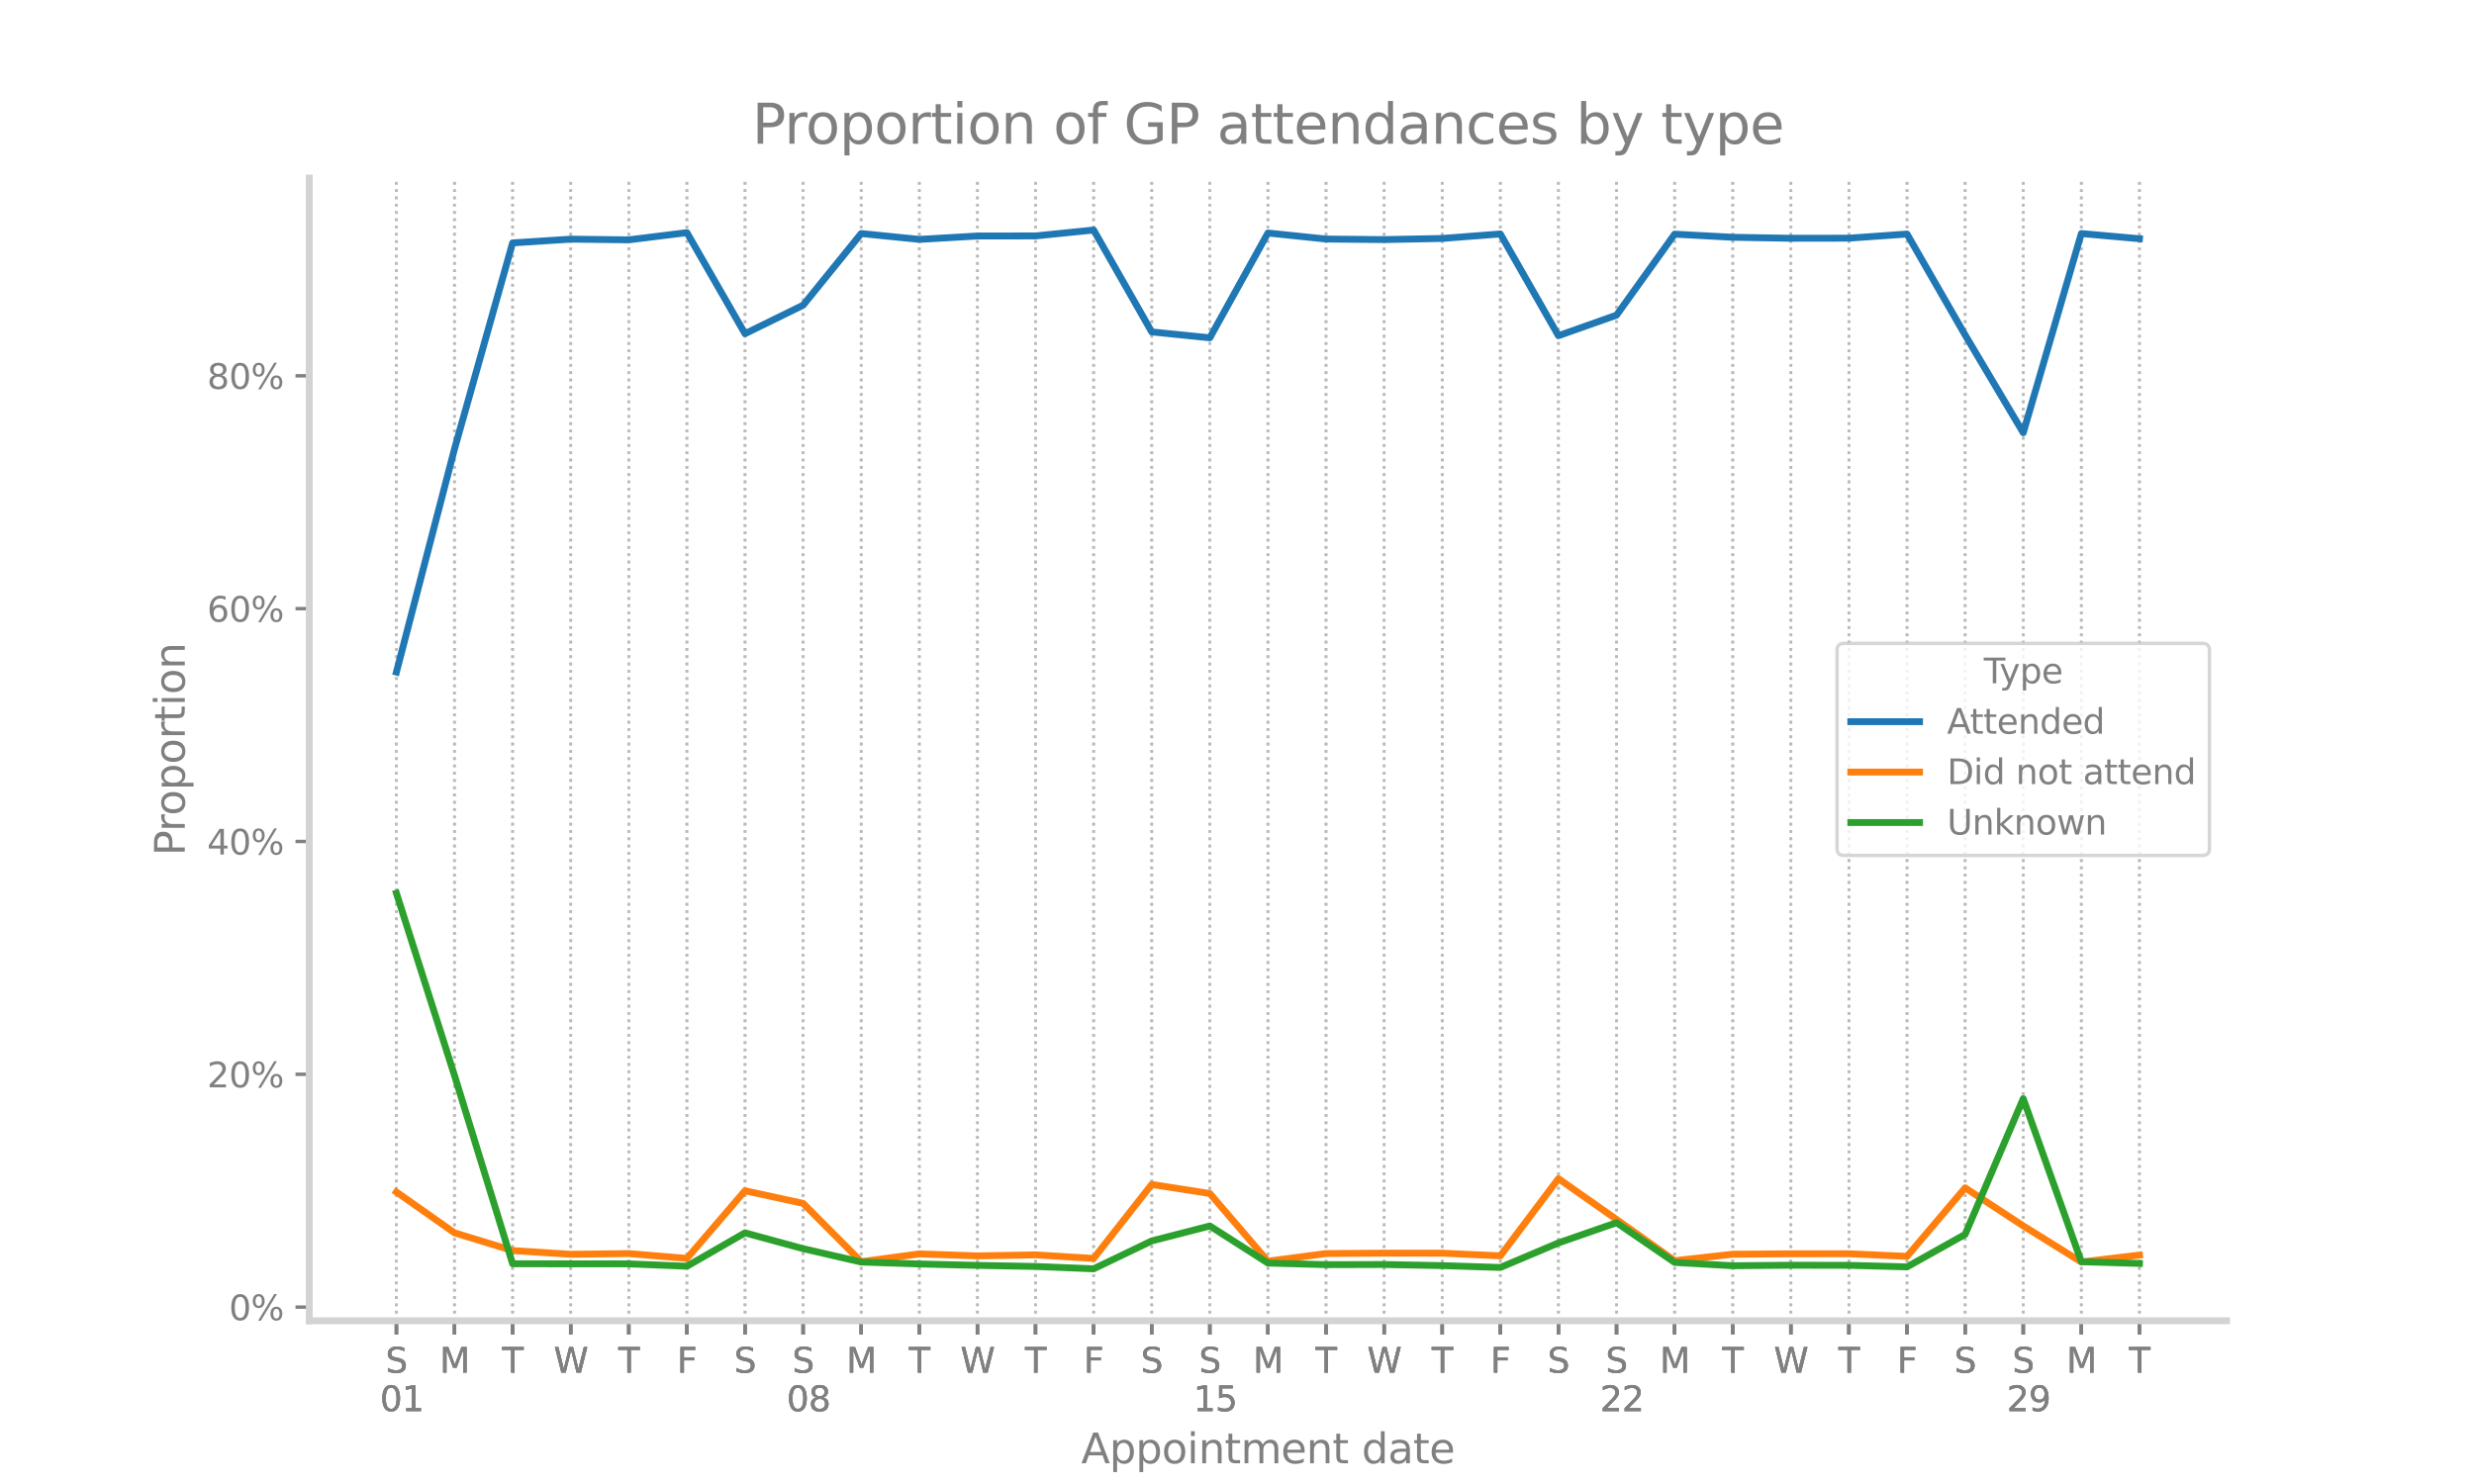 <?xml version="1.0" encoding="utf-8" standalone="no"?>
<!DOCTYPE svg PUBLIC "-//W3C//DTD SVG 1.1//EN"
  "http://www.w3.org/Graphics/SVG/1.1/DTD/svg11.dtd">
<svg xmlns:xlink="http://www.w3.org/1999/xlink" width="720pt" height="432pt" viewBox="0 0 720 432" xmlns="http://www.w3.org/2000/svg" version="1.1">
 <defs>
  <style type="text/css">*{stroke-linejoin: round; stroke-linecap: butt}</style>
 </defs>
 <g id="figure_1">
  <g id="patch_1">
   <path d="M 0 432 
L 720 432 
L 720 0 
L 0 0 
z
" style="fill: #ffffff"/>
  </g>
  <g id="axes_1">
   <g id="patch_2">
    <path d="M 90 384.48 
L 648 384.48 
L 648 51.84 
L 90 51.84 
z
" style="fill: #ffffff"/>
   </g>
   <g id="PolyCollection_1"/>
   <g id="PolyCollection_2"/>
   <g id="PolyCollection_3"/>
   <g id="matplotlib.axis_1">
    <g id="xtick_1">
     <g id="line2d_1">
      <path d="M 115.364 384.48 
L 115.364 51.84 
" clip-path="url(#p08abc4d193)" style="fill: none; stroke-dasharray: 0.8,1.32; stroke-dashoffset: 0; stroke: #b0b0b0; stroke-opacity: 0.5; stroke-width: 0.8"/>
     </g>
     <g id="line2d_2">
      <defs>
       <path id="mc937875201" d="M 0 0 
L 0 4 
" style="stroke: #808080"/>
      </defs>
      <g>
       <use xlink:href="#mc937875201" x="115.364" y="384.48" style="fill: #808080; stroke: #808080"/>
      </g>
     </g>
     <g id="text_1">
      <!-- S -->
      <g style="fill: #808080" transform="translate(112.189 399.578) scale(0.1 -0.1)">
       <defs>
        <path id="DejaVuSans-53" d="M 3425 4513 
L 3425 3897 
Q 3066 4069 2747 4153 
Q 2428 4238 2131 4238 
Q 1616 4238 1336 4038 
Q 1056 3838 1056 3469 
Q 1056 3159 1242 3001 
Q 1428 2844 1947 2747 
L 2328 2669 
Q 3034 2534 3370 2195 
Q 3706 1856 3706 1288 
Q 3706 609 3251 259 
Q 2797 -91 1919 -91 
Q 1588 -91 1214 -16 
Q 841 59 441 206 
L 441 856 
Q 825 641 1194 531 
Q 1563 422 1919 422 
Q 2459 422 2753 634 
Q 3047 847 3047 1241 
Q 3047 1584 2836 1778 
Q 2625 1972 2144 2069 
L 1759 2144 
Q 1053 2284 737 2584 
Q 422 2884 422 3419 
Q 422 4038 858 4394 
Q 1294 4750 2059 4750 
Q 2388 4750 2728 4690 
Q 3069 4631 3425 4513 
z
" transform="scale(0.016)"/>
       </defs>
       <use xlink:href="#DejaVuSans-53"/>
      </g>
      <!--  01 -->
      <g style="fill: #808080" transform="translate(107.412 410.776) scale(0.1 -0.1)">
       <defs>
        <path id="DejaVuSans-20" transform="scale(0.016)"/>
        <path id="DejaVuSans-30" d="M 2034 4250 
Q 1547 4250 1301 3770 
Q 1056 3291 1056 2328 
Q 1056 1369 1301 889 
Q 1547 409 2034 409 
Q 2525 409 2770 889 
Q 3016 1369 3016 2328 
Q 3016 3291 2770 3770 
Q 2525 4250 2034 4250 
z
M 2034 4750 
Q 2819 4750 3233 4129 
Q 3647 3509 3647 2328 
Q 3647 1150 3233 529 
Q 2819 -91 2034 -91 
Q 1250 -91 836 529 
Q 422 1150 422 2328 
Q 422 3509 836 4129 
Q 1250 4750 2034 4750 
z
" transform="scale(0.016)"/>
        <path id="DejaVuSans-31" d="M 794 531 
L 1825 531 
L 1825 4091 
L 703 3866 
L 703 4441 
L 1819 4666 
L 2450 4666 
L 2450 531 
L 3481 531 
L 3481 0 
L 794 0 
L 794 531 
z
" transform="scale(0.016)"/>
       </defs>
       <use xlink:href="#DejaVuSans-20"/>
       <use xlink:href="#DejaVuSans-30" x="31.787"/>
       <use xlink:href="#DejaVuSans-31" x="95.41"/>
      </g>
     </g>
    </g>
    <g id="xtick_2">
     <g id="line2d_3">
      <path d="M 132.273 384.48 
L 132.273 51.84 
" clip-path="url(#p08abc4d193)" style="fill: none; stroke-dasharray: 0.8,1.32; stroke-dashoffset: 0; stroke: #b0b0b0; stroke-opacity: 0.5; stroke-width: 0.8"/>
     </g>
     <g id="line2d_4">
      <g>
       <use xlink:href="#mc937875201" x="132.273" y="384.48" style="fill: #808080; stroke: #808080"/>
      </g>
     </g>
     <g id="text_2">
      <!-- M -->
      <g style="fill: #808080" transform="translate(127.959 399.578) scale(0.1 -0.1)">
       <defs>
        <path id="DejaVuSans-4d" d="M 628 4666 
L 1569 4666 
L 2759 1491 
L 3956 4666 
L 4897 4666 
L 4897 0 
L 4281 0 
L 4281 4097 
L 3078 897 
L 2444 897 
L 1241 4097 
L 1241 0 
L 628 0 
L 628 4666 
z
" transform="scale(0.016)"/>
       </defs>
       <use xlink:href="#DejaVuSans-4d"/>
      </g>
     </g>
    </g>
    <g id="xtick_3">
     <g id="line2d_5">
      <path d="M 149.182 384.48 
L 149.182 51.84 
" clip-path="url(#p08abc4d193)" style="fill: none; stroke-dasharray: 0.8,1.32; stroke-dashoffset: 0; stroke: #b0b0b0; stroke-opacity: 0.5; stroke-width: 0.8"/>
     </g>
     <g id="line2d_6">
      <g>
       <use xlink:href="#mc937875201" x="149.182" y="384.48" style="fill: #808080; stroke: #808080"/>
      </g>
     </g>
     <g id="text_3">
      <!-- T -->
      <g style="fill: #808080" transform="translate(146.128 399.578) scale(0.1 -0.1)">
       <defs>
        <path id="DejaVuSans-54" d="M -19 4666 
L 3928 4666 
L 3928 4134 
L 2272 4134 
L 2272 0 
L 1638 0 
L 1638 4134 
L -19 4134 
L -19 4666 
z
" transform="scale(0.016)"/>
       </defs>
       <use xlink:href="#DejaVuSans-54"/>
      </g>
     </g>
    </g>
    <g id="xtick_4">
     <g id="line2d_7">
      <path d="M 166.091 384.48 
L 166.091 51.84 
" clip-path="url(#p08abc4d193)" style="fill: none; stroke-dasharray: 0.8,1.32; stroke-dashoffset: 0; stroke: #b0b0b0; stroke-opacity: 0.5; stroke-width: 0.8"/>
     </g>
     <g id="line2d_8">
      <g>
       <use xlink:href="#mc937875201" x="166.091" y="384.48" style="fill: #808080; stroke: #808080"/>
      </g>
     </g>
     <g id="text_4">
      <!-- W -->
      <g style="fill: #808080" transform="translate(161.147 399.578) scale(0.1 -0.1)">
       <defs>
        <path id="DejaVuSans-57" d="M 213 4666 
L 850 4666 
L 1831 722 
L 2809 4666 
L 3519 4666 
L 4500 722 
L 5478 4666 
L 6119 4666 
L 4947 0 
L 4153 0 
L 3169 4050 
L 2175 0 
L 1381 0 
L 213 4666 
z
" transform="scale(0.016)"/>
       </defs>
       <use xlink:href="#DejaVuSans-57"/>
      </g>
     </g>
    </g>
    <g id="xtick_5">
     <g id="line2d_9">
      <path d="M 183 384.48 
L 183 51.84 
" clip-path="url(#p08abc4d193)" style="fill: none; stroke-dasharray: 0.8,1.32; stroke-dashoffset: 0; stroke: #b0b0b0; stroke-opacity: 0.5; stroke-width: 0.8"/>
     </g>
     <g id="line2d_10">
      <g>
       <use xlink:href="#mc937875201" x="183" y="384.48" style="fill: #808080; stroke: #808080"/>
      </g>
     </g>
     <g id="text_5">
      <!-- T -->
      <g style="fill: #808080" transform="translate(179.946 399.578) scale(0.1 -0.1)">
       <use xlink:href="#DejaVuSans-54"/>
      </g>
     </g>
    </g>
    <g id="xtick_6">
     <g id="line2d_11">
      <path d="M 199.909 384.48 
L 199.909 51.84 
" clip-path="url(#p08abc4d193)" style="fill: none; stroke-dasharray: 0.8,1.32; stroke-dashoffset: 0; stroke: #b0b0b0; stroke-opacity: 0.5; stroke-width: 0.8"/>
     </g>
     <g id="line2d_12">
      <g>
       <use xlink:href="#mc937875201" x="199.909" y="384.48" style="fill: #808080; stroke: #808080"/>
      </g>
     </g>
     <g id="text_6">
      <!-- F -->
      <g style="fill: #808080" transform="translate(197.033 399.578) scale(0.1 -0.1)">
       <defs>
        <path id="DejaVuSans-46" d="M 628 4666 
L 3309 4666 
L 3309 4134 
L 1259 4134 
L 1259 2759 
L 3109 2759 
L 3109 2228 
L 1259 2228 
L 1259 0 
L 628 0 
L 628 4666 
z
" transform="scale(0.016)"/>
       </defs>
       <use xlink:href="#DejaVuSans-46"/>
      </g>
     </g>
    </g>
    <g id="xtick_7">
     <g id="line2d_13">
      <path d="M 216.818 384.48 
L 216.818 51.84 
" clip-path="url(#p08abc4d193)" style="fill: none; stroke-dasharray: 0.8,1.32; stroke-dashoffset: 0; stroke: #b0b0b0; stroke-opacity: 0.5; stroke-width: 0.8"/>
     </g>
     <g id="line2d_14">
      <g>
       <use xlink:href="#mc937875201" x="216.818" y="384.48" style="fill: #808080; stroke: #808080"/>
      </g>
     </g>
     <g id="text_7">
      <!-- S -->
      <g style="fill: #808080" transform="translate(213.644 399.578) scale(0.1 -0.1)">
       <use xlink:href="#DejaVuSans-53"/>
      </g>
     </g>
    </g>
    <g id="xtick_8">
     <g id="line2d_15">
      <path d="M 233.727 384.48 
L 233.727 51.84 
" clip-path="url(#p08abc4d193)" style="fill: none; stroke-dasharray: 0.8,1.32; stroke-dashoffset: 0; stroke: #b0b0b0; stroke-opacity: 0.5; stroke-width: 0.8"/>
     </g>
     <g id="line2d_16">
      <g>
       <use xlink:href="#mc937875201" x="233.727" y="384.48" style="fill: #808080; stroke: #808080"/>
      </g>
     </g>
     <g id="text_8">
      <!-- S -->
      <g style="fill: #808080" transform="translate(230.553 399.578) scale(0.1 -0.1)">
       <use xlink:href="#DejaVuSans-53"/>
      </g>
      <!--  08 -->
      <g style="fill: #808080" transform="translate(225.776 410.776) scale(0.1 -0.1)">
       <defs>
        <path id="DejaVuSans-38" d="M 2034 2216 
Q 1584 2216 1326 1975 
Q 1069 1734 1069 1313 
Q 1069 891 1326 650 
Q 1584 409 2034 409 
Q 2484 409 2743 651 
Q 3003 894 3003 1313 
Q 3003 1734 2745 1975 
Q 2488 2216 2034 2216 
z
M 1403 2484 
Q 997 2584 770 2862 
Q 544 3141 544 3541 
Q 544 4100 942 4425 
Q 1341 4750 2034 4750 
Q 2731 4750 3128 4425 
Q 3525 4100 3525 3541 
Q 3525 3141 3298 2862 
Q 3072 2584 2669 2484 
Q 3125 2378 3379 2068 
Q 3634 1759 3634 1313 
Q 3634 634 3220 271 
Q 2806 -91 2034 -91 
Q 1263 -91 848 271 
Q 434 634 434 1313 
Q 434 1759 690 2068 
Q 947 2378 1403 2484 
z
M 1172 3481 
Q 1172 3119 1398 2916 
Q 1625 2713 2034 2713 
Q 2441 2713 2670 2916 
Q 2900 3119 2900 3481 
Q 2900 3844 2670 4047 
Q 2441 4250 2034 4250 
Q 1625 4250 1398 4047 
Q 1172 3844 1172 3481 
z
" transform="scale(0.016)"/>
       </defs>
       <use xlink:href="#DejaVuSans-20"/>
       <use xlink:href="#DejaVuSans-30" x="31.787"/>
       <use xlink:href="#DejaVuSans-38" x="95.41"/>
      </g>
     </g>
    </g>
    <g id="xtick_9">
     <g id="line2d_17">
      <path d="M 250.636 384.48 
L 250.636 51.84 
" clip-path="url(#p08abc4d193)" style="fill: none; stroke-dasharray: 0.8,1.32; stroke-dashoffset: 0; stroke: #b0b0b0; stroke-opacity: 0.5; stroke-width: 0.8"/>
     </g>
     <g id="line2d_18">
      <g>
       <use xlink:href="#mc937875201" x="250.636" y="384.48" style="fill: #808080; stroke: #808080"/>
      </g>
     </g>
     <g id="text_9">
      <!-- M -->
      <g style="fill: #808080" transform="translate(246.322 399.578) scale(0.1 -0.1)">
       <use xlink:href="#DejaVuSans-4d"/>
      </g>
     </g>
    </g>
    <g id="xtick_10">
     <g id="line2d_19">
      <path d="M 267.545 384.48 
L 267.545 51.84 
" clip-path="url(#p08abc4d193)" style="fill: none; stroke-dasharray: 0.8,1.32; stroke-dashoffset: 0; stroke: #b0b0b0; stroke-opacity: 0.5; stroke-width: 0.8"/>
     </g>
     <g id="line2d_20">
      <g>
       <use xlink:href="#mc937875201" x="267.545" y="384.48" style="fill: #808080; stroke: #808080"/>
      </g>
     </g>
     <g id="text_10">
      <!-- T -->
      <g style="fill: #808080" transform="translate(264.492 399.578) scale(0.1 -0.1)">
       <use xlink:href="#DejaVuSans-54"/>
      </g>
     </g>
    </g>
    <g id="xtick_11">
     <g id="line2d_21">
      <path d="M 284.455 384.48 
L 284.455 51.84 
" clip-path="url(#p08abc4d193)" style="fill: none; stroke-dasharray: 0.8,1.32; stroke-dashoffset: 0; stroke: #b0b0b0; stroke-opacity: 0.5; stroke-width: 0.8"/>
     </g>
     <g id="line2d_22">
      <g>
       <use xlink:href="#mc937875201" x="284.455" y="384.48" style="fill: #808080; stroke: #808080"/>
      </g>
     </g>
     <g id="text_11">
      <!-- W -->
      <g style="fill: #808080" transform="translate(279.511 399.578) scale(0.1 -0.1)">
       <use xlink:href="#DejaVuSans-57"/>
      </g>
     </g>
    </g>
    <g id="xtick_12">
     <g id="line2d_23">
      <path d="M 301.364 384.48 
L 301.364 51.84 
" clip-path="url(#p08abc4d193)" style="fill: none; stroke-dasharray: 0.8,1.32; stroke-dashoffset: 0; stroke: #b0b0b0; stroke-opacity: 0.5; stroke-width: 0.8"/>
     </g>
     <g id="line2d_24">
      <g>
       <use xlink:href="#mc937875201" x="301.364" y="384.48" style="fill: #808080; stroke: #808080"/>
      </g>
     </g>
     <g id="text_12">
      <!-- T -->
      <g style="fill: #808080" transform="translate(298.31 399.578) scale(0.1 -0.1)">
       <use xlink:href="#DejaVuSans-54"/>
      </g>
     </g>
    </g>
    <g id="xtick_13">
     <g id="line2d_25">
      <path d="M 318.273 384.48 
L 318.273 51.84 
" clip-path="url(#p08abc4d193)" style="fill: none; stroke-dasharray: 0.8,1.32; stroke-dashoffset: 0; stroke: #b0b0b0; stroke-opacity: 0.5; stroke-width: 0.8"/>
     </g>
     <g id="line2d_26">
      <g>
       <use xlink:href="#mc937875201" x="318.273" y="384.48" style="fill: #808080; stroke: #808080"/>
      </g>
     </g>
     <g id="text_13">
      <!-- F -->
      <g style="fill: #808080" transform="translate(315.397 399.578) scale(0.1 -0.1)">
       <use xlink:href="#DejaVuSans-46"/>
      </g>
     </g>
    </g>
    <g id="xtick_14">
     <g id="line2d_27">
      <path d="M 335.182 384.48 
L 335.182 51.84 
" clip-path="url(#p08abc4d193)" style="fill: none; stroke-dasharray: 0.8,1.32; stroke-dashoffset: 0; stroke: #b0b0b0; stroke-opacity: 0.5; stroke-width: 0.8"/>
     </g>
     <g id="line2d_28">
      <g>
       <use xlink:href="#mc937875201" x="335.182" y="384.48" style="fill: #808080; stroke: #808080"/>
      </g>
     </g>
     <g id="text_14">
      <!-- S -->
      <g style="fill: #808080" transform="translate(332.008 399.578) scale(0.1 -0.1)">
       <use xlink:href="#DejaVuSans-53"/>
      </g>
     </g>
    </g>
    <g id="xtick_15">
     <g id="line2d_29">
      <path d="M 352.091 384.48 
L 352.091 51.84 
" clip-path="url(#p08abc4d193)" style="fill: none; stroke-dasharray: 0.8,1.32; stroke-dashoffset: 0; stroke: #b0b0b0; stroke-opacity: 0.5; stroke-width: 0.8"/>
     </g>
     <g id="line2d_30">
      <g>
       <use xlink:href="#mc937875201" x="352.091" y="384.48" style="fill: #808080; stroke: #808080"/>
      </g>
     </g>
     <g id="text_15">
      <!-- S -->
      <g style="fill: #808080" transform="translate(348.917 399.578) scale(0.1 -0.1)">
       <use xlink:href="#DejaVuSans-53"/>
      </g>
      <!--  15 -->
      <g style="fill: #808080" transform="translate(344.139 410.776) scale(0.1 -0.1)">
       <defs>
        <path id="DejaVuSans-35" d="M 691 4666 
L 3169 4666 
L 3169 4134 
L 1269 4134 
L 1269 2991 
Q 1406 3038 1543 3061 
Q 1681 3084 1819 3084 
Q 2600 3084 3056 2656 
Q 3513 2228 3513 1497 
Q 3513 744 3044 326 
Q 2575 -91 1722 -91 
Q 1428 -91 1123 -41 
Q 819 9 494 109 
L 494 744 
Q 775 591 1075 516 
Q 1375 441 1709 441 
Q 2250 441 2565 725 
Q 2881 1009 2881 1497 
Q 2881 1984 2565 2268 
Q 2250 2553 1709 2553 
Q 1456 2553 1204 2497 
Q 953 2441 691 2322 
L 691 4666 
z
" transform="scale(0.016)"/>
       </defs>
       <use xlink:href="#DejaVuSans-20"/>
       <use xlink:href="#DejaVuSans-31" x="31.787"/>
       <use xlink:href="#DejaVuSans-35" x="95.41"/>
      </g>
     </g>
    </g>
    <g id="xtick_16">
     <g id="line2d_31">
      <path d="M 369 384.48 
L 369 51.84 
" clip-path="url(#p08abc4d193)" style="fill: none; stroke-dasharray: 0.8,1.32; stroke-dashoffset: 0; stroke: #b0b0b0; stroke-opacity: 0.5; stroke-width: 0.8"/>
     </g>
     <g id="line2d_32">
      <g>
       <use xlink:href="#mc937875201" x="369" y="384.48" style="fill: #808080; stroke: #808080"/>
      </g>
     </g>
     <g id="text_16">
      <!-- M -->
      <g style="fill: #808080" transform="translate(364.686 399.578) scale(0.1 -0.1)">
       <use xlink:href="#DejaVuSans-4d"/>
      </g>
     </g>
    </g>
    <g id="xtick_17">
     <g id="line2d_33">
      <path d="M 385.909 384.48 
L 385.909 51.84 
" clip-path="url(#p08abc4d193)" style="fill: none; stroke-dasharray: 0.8,1.32; stroke-dashoffset: 0; stroke: #b0b0b0; stroke-opacity: 0.5; stroke-width: 0.8"/>
     </g>
     <g id="line2d_34">
      <g>
       <use xlink:href="#mc937875201" x="385.909" y="384.48" style="fill: #808080; stroke: #808080"/>
      </g>
     </g>
     <g id="text_17">
      <!-- T -->
      <g style="fill: #808080" transform="translate(382.855 399.578) scale(0.1 -0.1)">
       <use xlink:href="#DejaVuSans-54"/>
      </g>
     </g>
    </g>
    <g id="xtick_18">
     <g id="line2d_35">
      <path d="M 402.818 384.48 
L 402.818 51.84 
" clip-path="url(#p08abc4d193)" style="fill: none; stroke-dasharray: 0.8,1.32; stroke-dashoffset: 0; stroke: #b0b0b0; stroke-opacity: 0.5; stroke-width: 0.8"/>
     </g>
     <g id="line2d_36">
      <g>
       <use xlink:href="#mc937875201" x="402.818" y="384.48" style="fill: #808080; stroke: #808080"/>
      </g>
     </g>
     <g id="text_18">
      <!-- W -->
      <g style="fill: #808080" transform="translate(397.874 399.578) scale(0.1 -0.1)">
       <use xlink:href="#DejaVuSans-57"/>
      </g>
     </g>
    </g>
    <g id="xtick_19">
     <g id="line2d_37">
      <path d="M 419.727 384.48 
L 419.727 51.84 
" clip-path="url(#p08abc4d193)" style="fill: none; stroke-dasharray: 0.8,1.32; stroke-dashoffset: 0; stroke: #b0b0b0; stroke-opacity: 0.5; stroke-width: 0.8"/>
     </g>
     <g id="line2d_38">
      <g>
       <use xlink:href="#mc937875201" x="419.727" y="384.48" style="fill: #808080; stroke: #808080"/>
      </g>
     </g>
     <g id="text_19">
      <!-- T -->
      <g style="fill: #808080" transform="translate(416.673 399.578) scale(0.1 -0.1)">
       <use xlink:href="#DejaVuSans-54"/>
      </g>
     </g>
    </g>
    <g id="xtick_20">
     <g id="line2d_39">
      <path d="M 436.636 384.48 
L 436.636 51.84 
" clip-path="url(#p08abc4d193)" style="fill: none; stroke-dasharray: 0.8,1.32; stroke-dashoffset: 0; stroke: #b0b0b0; stroke-opacity: 0.5; stroke-width: 0.8"/>
     </g>
     <g id="line2d_40">
      <g>
       <use xlink:href="#mc937875201" x="436.636" y="384.48" style="fill: #808080; stroke: #808080"/>
      </g>
     </g>
     <g id="text_20">
      <!-- F -->
      <g style="fill: #808080" transform="translate(433.761 399.578) scale(0.1 -0.1)">
       <use xlink:href="#DejaVuSans-46"/>
      </g>
     </g>
    </g>
    <g id="xtick_21">
     <g id="line2d_41">
      <path d="M 453.545 384.48 
L 453.545 51.84 
" clip-path="url(#p08abc4d193)" style="fill: none; stroke-dasharray: 0.8,1.32; stroke-dashoffset: 0; stroke: #b0b0b0; stroke-opacity: 0.5; stroke-width: 0.8"/>
     </g>
     <g id="line2d_42">
      <g>
       <use xlink:href="#mc937875201" x="453.545" y="384.48" style="fill: #808080; stroke: #808080"/>
      </g>
     </g>
     <g id="text_21">
      <!-- S -->
      <g style="fill: #808080" transform="translate(450.371 399.578) scale(0.1 -0.1)">
       <use xlink:href="#DejaVuSans-53"/>
      </g>
     </g>
    </g>
    <g id="xtick_22">
     <g id="line2d_43">
      <path d="M 470.455 384.48 
L 470.455 51.84 
" clip-path="url(#p08abc4d193)" style="fill: none; stroke-dasharray: 0.8,1.32; stroke-dashoffset: 0; stroke: #b0b0b0; stroke-opacity: 0.5; stroke-width: 0.8"/>
     </g>
     <g id="line2d_44">
      <g>
       <use xlink:href="#mc937875201" x="470.455" y="384.48" style="fill: #808080; stroke: #808080"/>
      </g>
     </g>
     <g id="text_22">
      <!-- S -->
      <g style="fill: #808080" transform="translate(467.28 399.578) scale(0.1 -0.1)">
       <use xlink:href="#DejaVuSans-53"/>
      </g>
      <!--  22 -->
      <g style="fill: #808080" transform="translate(462.503 410.776) scale(0.1 -0.1)">
       <defs>
        <path id="DejaVuSans-32" d="M 1228 531 
L 3431 531 
L 3431 0 
L 469 0 
L 469 531 
Q 828 903 1448 1529 
Q 2069 2156 2228 2338 
Q 2531 2678 2651 2914 
Q 2772 3150 2772 3378 
Q 2772 3750 2511 3984 
Q 2250 4219 1831 4219 
Q 1534 4219 1204 4116 
Q 875 4013 500 3803 
L 500 4441 
Q 881 4594 1212 4672 
Q 1544 4750 1819 4750 
Q 2544 4750 2975 4387 
Q 3406 4025 3406 3419 
Q 3406 3131 3298 2873 
Q 3191 2616 2906 2266 
Q 2828 2175 2409 1742 
Q 1991 1309 1228 531 
z
" transform="scale(0.016)"/>
       </defs>
       <use xlink:href="#DejaVuSans-20"/>
       <use xlink:href="#DejaVuSans-32" x="31.787"/>
       <use xlink:href="#DejaVuSans-32" x="95.41"/>
      </g>
     </g>
    </g>
    <g id="xtick_23">
     <g id="line2d_45">
      <path d="M 487.364 384.48 
L 487.364 51.84 
" clip-path="url(#p08abc4d193)" style="fill: none; stroke-dasharray: 0.8,1.32; stroke-dashoffset: 0; stroke: #b0b0b0; stroke-opacity: 0.5; stroke-width: 0.8"/>
     </g>
     <g id="line2d_46">
      <g>
       <use xlink:href="#mc937875201" x="487.364" y="384.48" style="fill: #808080; stroke: #808080"/>
      </g>
     </g>
     <g id="text_23">
      <!-- M -->
      <g style="fill: #808080" transform="translate(483.05 399.578) scale(0.1 -0.1)">
       <use xlink:href="#DejaVuSans-4d"/>
      </g>
     </g>
    </g>
    <g id="xtick_24">
     <g id="line2d_47">
      <path d="M 504.273 384.48 
L 504.273 51.84 
" clip-path="url(#p08abc4d193)" style="fill: none; stroke-dasharray: 0.8,1.32; stroke-dashoffset: 0; stroke: #b0b0b0; stroke-opacity: 0.5; stroke-width: 0.8"/>
     </g>
     <g id="line2d_48">
      <g>
       <use xlink:href="#mc937875201" x="504.273" y="384.48" style="fill: #808080; stroke: #808080"/>
      </g>
     </g>
     <g id="text_24">
      <!-- T -->
      <g style="fill: #808080" transform="translate(501.219 399.578) scale(0.1 -0.1)">
       <use xlink:href="#DejaVuSans-54"/>
      </g>
     </g>
    </g>
    <g id="xtick_25">
     <g id="line2d_49">
      <path d="M 521.182 384.48 
L 521.182 51.84 
" clip-path="url(#p08abc4d193)" style="fill: none; stroke-dasharray: 0.8,1.32; stroke-dashoffset: 0; stroke: #b0b0b0; stroke-opacity: 0.5; stroke-width: 0.8"/>
     </g>
     <g id="line2d_50">
      <g>
       <use xlink:href="#mc937875201" x="521.182" y="384.48" style="fill: #808080; stroke: #808080"/>
      </g>
     </g>
     <g id="text_25">
      <!-- W -->
      <g style="fill: #808080" transform="translate(516.238 399.578) scale(0.1 -0.1)">
       <use xlink:href="#DejaVuSans-57"/>
      </g>
     </g>
    </g>
    <g id="xtick_26">
     <g id="line2d_51">
      <path d="M 538.091 384.48 
L 538.091 51.84 
" clip-path="url(#p08abc4d193)" style="fill: none; stroke-dasharray: 0.8,1.32; stroke-dashoffset: 0; stroke: #b0b0b0; stroke-opacity: 0.5; stroke-width: 0.8"/>
     </g>
     <g id="line2d_52">
      <g>
       <use xlink:href="#mc937875201" x="538.091" y="384.48" style="fill: #808080; stroke: #808080"/>
      </g>
     </g>
     <g id="text_26">
      <!-- T -->
      <g style="fill: #808080" transform="translate(535.037 399.578) scale(0.1 -0.1)">
       <use xlink:href="#DejaVuSans-54"/>
      </g>
     </g>
    </g>
    <g id="xtick_27">
     <g id="line2d_53">
      <path d="M 555 384.48 
L 555 51.84 
" clip-path="url(#p08abc4d193)" style="fill: none; stroke-dasharray: 0.8,1.32; stroke-dashoffset: 0; stroke: #b0b0b0; stroke-opacity: 0.5; stroke-width: 0.8"/>
     </g>
     <g id="line2d_54">
      <g>
       <use xlink:href="#mc937875201" x="555" y="384.48" style="fill: #808080; stroke: #808080"/>
      </g>
     </g>
     <g id="text_27">
      <!-- F -->
      <g style="fill: #808080" transform="translate(552.124 399.578) scale(0.1 -0.1)">
       <use xlink:href="#DejaVuSans-46"/>
      </g>
     </g>
    </g>
    <g id="xtick_28">
     <g id="line2d_55">
      <path d="M 571.909 384.48 
L 571.909 51.84 
" clip-path="url(#p08abc4d193)" style="fill: none; stroke-dasharray: 0.8,1.32; stroke-dashoffset: 0; stroke: #b0b0b0; stroke-opacity: 0.5; stroke-width: 0.8"/>
     </g>
     <g id="line2d_56">
      <g>
       <use xlink:href="#mc937875201" x="571.909" y="384.48" style="fill: #808080; stroke: #808080"/>
      </g>
     </g>
     <g id="text_28">
      <!-- S -->
      <g style="fill: #808080" transform="translate(568.735 399.578) scale(0.1 -0.1)">
       <use xlink:href="#DejaVuSans-53"/>
      </g>
     </g>
    </g>
    <g id="xtick_29">
     <g id="line2d_57">
      <path d="M 588.818 384.48 
L 588.818 51.84 
" clip-path="url(#p08abc4d193)" style="fill: none; stroke-dasharray: 0.8,1.32; stroke-dashoffset: 0; stroke: #b0b0b0; stroke-opacity: 0.5; stroke-width: 0.8"/>
     </g>
     <g id="line2d_58">
      <g>
       <use xlink:href="#mc937875201" x="588.818" y="384.48" style="fill: #808080; stroke: #808080"/>
      </g>
     </g>
     <g id="text_29">
      <!-- S -->
      <g style="fill: #808080" transform="translate(585.644 399.578) scale(0.1 -0.1)">
       <use xlink:href="#DejaVuSans-53"/>
      </g>
      <!--  29 -->
      <g style="fill: #808080" transform="translate(580.867 410.776) scale(0.1 -0.1)">
       <defs>
        <path id="DejaVuSans-39" d="M 703 97 
L 703 672 
Q 941 559 1184 500 
Q 1428 441 1663 441 
Q 2288 441 2617 861 
Q 2947 1281 2994 2138 
Q 2813 1869 2534 1725 
Q 2256 1581 1919 1581 
Q 1219 1581 811 2004 
Q 403 2428 403 3163 
Q 403 3881 828 4315 
Q 1253 4750 1959 4750 
Q 2769 4750 3195 4129 
Q 3622 3509 3622 2328 
Q 3622 1225 3098 567 
Q 2575 -91 1691 -91 
Q 1453 -91 1209 -44 
Q 966 3 703 97 
z
M 1959 2075 
Q 2384 2075 2632 2365 
Q 2881 2656 2881 3163 
Q 2881 3666 2632 3958 
Q 2384 4250 1959 4250 
Q 1534 4250 1286 3958 
Q 1038 3666 1038 3163 
Q 1038 2656 1286 2365 
Q 1534 2075 1959 2075 
z
" transform="scale(0.016)"/>
       </defs>
       <use xlink:href="#DejaVuSans-20"/>
       <use xlink:href="#DejaVuSans-32" x="31.787"/>
       <use xlink:href="#DejaVuSans-39" x="95.41"/>
      </g>
     </g>
    </g>
    <g id="xtick_30">
     <g id="line2d_59">
      <path d="M 605.727 384.48 
L 605.727 51.84 
" clip-path="url(#p08abc4d193)" style="fill: none; stroke-dasharray: 0.8,1.32; stroke-dashoffset: 0; stroke: #b0b0b0; stroke-opacity: 0.5; stroke-width: 0.8"/>
     </g>
     <g id="line2d_60">
      <g>
       <use xlink:href="#mc937875201" x="605.727" y="384.48" style="fill: #808080; stroke: #808080"/>
      </g>
     </g>
     <g id="text_30">
      <!-- M -->
      <g style="fill: #808080" transform="translate(601.413 399.578) scale(0.1 -0.1)">
       <use xlink:href="#DejaVuSans-4d"/>
      </g>
     </g>
    </g>
    <g id="xtick_31">
     <g id="line2d_61">
      <path d="M 622.636 384.48 
L 622.636 51.84 
" clip-path="url(#p08abc4d193)" style="fill: none; stroke-dasharray: 0.8,1.32; stroke-dashoffset: 0; stroke: #b0b0b0; stroke-opacity: 0.5; stroke-width: 0.8"/>
     </g>
     <g id="line2d_62">
      <g>
       <use xlink:href="#mc937875201" x="622.636" y="384.48" style="fill: #808080; stroke: #808080"/>
      </g>
     </g>
     <g id="text_31">
      <!-- T -->
      <g style="fill: #808080" transform="translate(619.582 399.578) scale(0.1 -0.1)">
       <use xlink:href="#DejaVuSans-54"/>
      </g>
     </g>
    </g>
    <g id="xtick_32">
     <g id="line2d_63">
      <path d="M 115.364 384.48 
L 115.364 51.84 
" clip-path="url(#p08abc4d193)" style="fill: none; stroke-dasharray: 0.8,1.32; stroke-dashoffset: 0; stroke: #b0b0b0; stroke-opacity: 0.5; stroke-width: 0.8"/>
     </g>
     <g id="line2d_64">
      <g>
       <use xlink:href="#mc937875201" x="115.364" y="384.48" style="fill: #808080; stroke: #808080"/>
      </g>
     </g>
     <g id="text_32">
      <!-- S -->
      <g style="fill: #808080" transform="translate(112.189 399.578) scale(0.1 -0.1)">
       <use xlink:href="#DejaVuSans-53"/>
      </g>
      <!--  01 -->
      <g style="fill: #808080" transform="translate(107.412 410.776) scale(0.1 -0.1)">
       <use xlink:href="#DejaVuSans-20"/>
       <use xlink:href="#DejaVuSans-30" x="31.787"/>
       <use xlink:href="#DejaVuSans-31" x="95.41"/>
      </g>
     </g>
    </g>
    <g id="xtick_33">
     <g id="line2d_65">
      <path d="M 132.273 384.48 
L 132.273 51.84 
" clip-path="url(#p08abc4d193)" style="fill: none; stroke-dasharray: 0.8,1.32; stroke-dashoffset: 0; stroke: #b0b0b0; stroke-opacity: 0.5; stroke-width: 0.8"/>
     </g>
     <g id="line2d_66">
      <g>
       <use xlink:href="#mc937875201" x="132.273" y="384.48" style="fill: #808080; stroke: #808080"/>
      </g>
     </g>
     <g id="text_33">
      <!-- M -->
      <g style="fill: #808080" transform="translate(127.959 399.578) scale(0.1 -0.1)">
       <use xlink:href="#DejaVuSans-4d"/>
      </g>
     </g>
    </g>
    <g id="xtick_34">
     <g id="line2d_67">
      <path d="M 149.182 384.48 
L 149.182 51.84 
" clip-path="url(#p08abc4d193)" style="fill: none; stroke-dasharray: 0.8,1.32; stroke-dashoffset: 0; stroke: #b0b0b0; stroke-opacity: 0.5; stroke-width: 0.8"/>
     </g>
     <g id="line2d_68">
      <g>
       <use xlink:href="#mc937875201" x="149.182" y="384.48" style="fill: #808080; stroke: #808080"/>
      </g>
     </g>
     <g id="text_34">
      <!-- T -->
      <g style="fill: #808080" transform="translate(146.128 399.578) scale(0.1 -0.1)">
       <use xlink:href="#DejaVuSans-54"/>
      </g>
     </g>
    </g>
    <g id="xtick_35">
     <g id="line2d_69">
      <path d="M 166.091 384.48 
L 166.091 51.84 
" clip-path="url(#p08abc4d193)" style="fill: none; stroke-dasharray: 0.8,1.32; stroke-dashoffset: 0; stroke: #b0b0b0; stroke-opacity: 0.5; stroke-width: 0.8"/>
     </g>
     <g id="line2d_70">
      <g>
       <use xlink:href="#mc937875201" x="166.091" y="384.48" style="fill: #808080; stroke: #808080"/>
      </g>
     </g>
     <g id="text_35">
      <!-- W -->
      <g style="fill: #808080" transform="translate(161.147 399.578) scale(0.1 -0.1)">
       <use xlink:href="#DejaVuSans-57"/>
      </g>
     </g>
    </g>
    <g id="xtick_36">
     <g id="line2d_71">
      <path d="M 183 384.48 
L 183 51.84 
" clip-path="url(#p08abc4d193)" style="fill: none; stroke-dasharray: 0.8,1.32; stroke-dashoffset: 0; stroke: #b0b0b0; stroke-opacity: 0.5; stroke-width: 0.8"/>
     </g>
     <g id="line2d_72">
      <g>
       <use xlink:href="#mc937875201" x="183" y="384.48" style="fill: #808080; stroke: #808080"/>
      </g>
     </g>
     <g id="text_36">
      <!-- T -->
      <g style="fill: #808080" transform="translate(179.946 399.578) scale(0.1 -0.1)">
       <use xlink:href="#DejaVuSans-54"/>
      </g>
     </g>
    </g>
    <g id="xtick_37">
     <g id="line2d_73">
      <path d="M 199.909 384.48 
L 199.909 51.84 
" clip-path="url(#p08abc4d193)" style="fill: none; stroke-dasharray: 0.8,1.32; stroke-dashoffset: 0; stroke: #b0b0b0; stroke-opacity: 0.5; stroke-width: 0.8"/>
     </g>
     <g id="line2d_74">
      <g>
       <use xlink:href="#mc937875201" x="199.909" y="384.48" style="fill: #808080; stroke: #808080"/>
      </g>
     </g>
     <g id="text_37">
      <!-- F -->
      <g style="fill: #808080" transform="translate(197.033 399.578) scale(0.1 -0.1)">
       <use xlink:href="#DejaVuSans-46"/>
      </g>
     </g>
    </g>
    <g id="xtick_38">
     <g id="line2d_75">
      <path d="M 216.818 384.48 
L 216.818 51.84 
" clip-path="url(#p08abc4d193)" style="fill: none; stroke-dasharray: 0.8,1.32; stroke-dashoffset: 0; stroke: #b0b0b0; stroke-opacity: 0.5; stroke-width: 0.8"/>
     </g>
     <g id="line2d_76">
      <g>
       <use xlink:href="#mc937875201" x="216.818" y="384.48" style="fill: #808080; stroke: #808080"/>
      </g>
     </g>
     <g id="text_38">
      <!-- S -->
      <g style="fill: #808080" transform="translate(213.644 399.578) scale(0.1 -0.1)">
       <use xlink:href="#DejaVuSans-53"/>
      </g>
     </g>
    </g>
    <g id="xtick_39">
     <g id="line2d_77">
      <path d="M 233.727 384.48 
L 233.727 51.84 
" clip-path="url(#p08abc4d193)" style="fill: none; stroke-dasharray: 0.8,1.32; stroke-dashoffset: 0; stroke: #b0b0b0; stroke-opacity: 0.5; stroke-width: 0.8"/>
     </g>
     <g id="line2d_78">
      <g>
       <use xlink:href="#mc937875201" x="233.727" y="384.48" style="fill: #808080; stroke: #808080"/>
      </g>
     </g>
     <g id="text_39">
      <!-- S -->
      <g style="fill: #808080" transform="translate(230.553 399.578) scale(0.1 -0.1)">
       <use xlink:href="#DejaVuSans-53"/>
      </g>
      <!--  08 -->
      <g style="fill: #808080" transform="translate(225.776 410.776) scale(0.1 -0.1)">
       <use xlink:href="#DejaVuSans-20"/>
       <use xlink:href="#DejaVuSans-30" x="31.787"/>
       <use xlink:href="#DejaVuSans-38" x="95.41"/>
      </g>
     </g>
    </g>
    <g id="xtick_40">
     <g id="line2d_79">
      <path d="M 250.636 384.48 
L 250.636 51.84 
" clip-path="url(#p08abc4d193)" style="fill: none; stroke-dasharray: 0.8,1.32; stroke-dashoffset: 0; stroke: #b0b0b0; stroke-opacity: 0.5; stroke-width: 0.8"/>
     </g>
     <g id="line2d_80">
      <g>
       <use xlink:href="#mc937875201" x="250.636" y="384.48" style="fill: #808080; stroke: #808080"/>
      </g>
     </g>
     <g id="text_40">
      <!-- M -->
      <g style="fill: #808080" transform="translate(246.322 399.578) scale(0.1 -0.1)">
       <use xlink:href="#DejaVuSans-4d"/>
      </g>
     </g>
    </g>
    <g id="xtick_41">
     <g id="line2d_81">
      <path d="M 267.545 384.48 
L 267.545 51.84 
" clip-path="url(#p08abc4d193)" style="fill: none; stroke-dasharray: 0.8,1.32; stroke-dashoffset: 0; stroke: #b0b0b0; stroke-opacity: 0.5; stroke-width: 0.8"/>
     </g>
     <g id="line2d_82">
      <g>
       <use xlink:href="#mc937875201" x="267.545" y="384.48" style="fill: #808080; stroke: #808080"/>
      </g>
     </g>
     <g id="text_41">
      <!-- T -->
      <g style="fill: #808080" transform="translate(264.492 399.578) scale(0.1 -0.1)">
       <use xlink:href="#DejaVuSans-54"/>
      </g>
     </g>
    </g>
    <g id="xtick_42">
     <g id="line2d_83">
      <path d="M 284.455 384.48 
L 284.455 51.84 
" clip-path="url(#p08abc4d193)" style="fill: none; stroke-dasharray: 0.8,1.32; stroke-dashoffset: 0; stroke: #b0b0b0; stroke-opacity: 0.5; stroke-width: 0.8"/>
     </g>
     <g id="line2d_84">
      <g>
       <use xlink:href="#mc937875201" x="284.455" y="384.48" style="fill: #808080; stroke: #808080"/>
      </g>
     </g>
     <g id="text_42">
      <!-- W -->
      <g style="fill: #808080" transform="translate(279.511 399.578) scale(0.1 -0.1)">
       <use xlink:href="#DejaVuSans-57"/>
      </g>
     </g>
    </g>
    <g id="xtick_43">
     <g id="line2d_85">
      <path d="M 301.364 384.48 
L 301.364 51.84 
" clip-path="url(#p08abc4d193)" style="fill: none; stroke-dasharray: 0.8,1.32; stroke-dashoffset: 0; stroke: #b0b0b0; stroke-opacity: 0.5; stroke-width: 0.8"/>
     </g>
     <g id="line2d_86">
      <g>
       <use xlink:href="#mc937875201" x="301.364" y="384.48" style="fill: #808080; stroke: #808080"/>
      </g>
     </g>
     <g id="text_43">
      <!-- T -->
      <g style="fill: #808080" transform="translate(298.31 399.578) scale(0.1 -0.1)">
       <use xlink:href="#DejaVuSans-54"/>
      </g>
     </g>
    </g>
    <g id="xtick_44">
     <g id="line2d_87">
      <path d="M 318.273 384.48 
L 318.273 51.84 
" clip-path="url(#p08abc4d193)" style="fill: none; stroke-dasharray: 0.8,1.32; stroke-dashoffset: 0; stroke: #b0b0b0; stroke-opacity: 0.5; stroke-width: 0.8"/>
     </g>
     <g id="line2d_88">
      <g>
       <use xlink:href="#mc937875201" x="318.273" y="384.48" style="fill: #808080; stroke: #808080"/>
      </g>
     </g>
     <g id="text_44">
      <!-- F -->
      <g style="fill: #808080" transform="translate(315.397 399.578) scale(0.1 -0.1)">
       <use xlink:href="#DejaVuSans-46"/>
      </g>
     </g>
    </g>
    <g id="xtick_45">
     <g id="line2d_89">
      <path d="M 335.182 384.48 
L 335.182 51.84 
" clip-path="url(#p08abc4d193)" style="fill: none; stroke-dasharray: 0.8,1.32; stroke-dashoffset: 0; stroke: #b0b0b0; stroke-opacity: 0.5; stroke-width: 0.8"/>
     </g>
     <g id="line2d_90">
      <g>
       <use xlink:href="#mc937875201" x="335.182" y="384.48" style="fill: #808080; stroke: #808080"/>
      </g>
     </g>
     <g id="text_45">
      <!-- S -->
      <g style="fill: #808080" transform="translate(332.008 399.578) scale(0.1 -0.1)">
       <use xlink:href="#DejaVuSans-53"/>
      </g>
     </g>
    </g>
    <g id="xtick_46">
     <g id="line2d_91">
      <path d="M 352.091 384.48 
L 352.091 51.84 
" clip-path="url(#p08abc4d193)" style="fill: none; stroke-dasharray: 0.8,1.32; stroke-dashoffset: 0; stroke: #b0b0b0; stroke-opacity: 0.5; stroke-width: 0.8"/>
     </g>
     <g id="line2d_92">
      <g>
       <use xlink:href="#mc937875201" x="352.091" y="384.48" style="fill: #808080; stroke: #808080"/>
      </g>
     </g>
     <g id="text_46">
      <!-- S -->
      <g style="fill: #808080" transform="translate(348.917 399.578) scale(0.1 -0.1)">
       <use xlink:href="#DejaVuSans-53"/>
      </g>
      <!--  15 -->
      <g style="fill: #808080" transform="translate(344.139 410.776) scale(0.1 -0.1)">
       <use xlink:href="#DejaVuSans-20"/>
       <use xlink:href="#DejaVuSans-31" x="31.787"/>
       <use xlink:href="#DejaVuSans-35" x="95.41"/>
      </g>
     </g>
    </g>
    <g id="xtick_47">
     <g id="line2d_93">
      <path d="M 369 384.48 
L 369 51.84 
" clip-path="url(#p08abc4d193)" style="fill: none; stroke-dasharray: 0.8,1.32; stroke-dashoffset: 0; stroke: #b0b0b0; stroke-opacity: 0.5; stroke-width: 0.8"/>
     </g>
     <g id="line2d_94">
      <g>
       <use xlink:href="#mc937875201" x="369" y="384.48" style="fill: #808080; stroke: #808080"/>
      </g>
     </g>
     <g id="text_47">
      <!-- M -->
      <g style="fill: #808080" transform="translate(364.686 399.578) scale(0.1 -0.1)">
       <use xlink:href="#DejaVuSans-4d"/>
      </g>
     </g>
    </g>
    <g id="xtick_48">
     <g id="line2d_95">
      <path d="M 385.909 384.48 
L 385.909 51.84 
" clip-path="url(#p08abc4d193)" style="fill: none; stroke-dasharray: 0.8,1.32; stroke-dashoffset: 0; stroke: #b0b0b0; stroke-opacity: 0.5; stroke-width: 0.8"/>
     </g>
     <g id="line2d_96">
      <g>
       <use xlink:href="#mc937875201" x="385.909" y="384.48" style="fill: #808080; stroke: #808080"/>
      </g>
     </g>
     <g id="text_48">
      <!-- T -->
      <g style="fill: #808080" transform="translate(382.855 399.578) scale(0.1 -0.1)">
       <use xlink:href="#DejaVuSans-54"/>
      </g>
     </g>
    </g>
    <g id="xtick_49">
     <g id="line2d_97">
      <path d="M 402.818 384.48 
L 402.818 51.84 
" clip-path="url(#p08abc4d193)" style="fill: none; stroke-dasharray: 0.8,1.32; stroke-dashoffset: 0; stroke: #b0b0b0; stroke-opacity: 0.5; stroke-width: 0.8"/>
     </g>
     <g id="line2d_98">
      <g>
       <use xlink:href="#mc937875201" x="402.818" y="384.48" style="fill: #808080; stroke: #808080"/>
      </g>
     </g>
     <g id="text_49">
      <!-- W -->
      <g style="fill: #808080" transform="translate(397.874 399.578) scale(0.1 -0.1)">
       <use xlink:href="#DejaVuSans-57"/>
      </g>
     </g>
    </g>
    <g id="xtick_50">
     <g id="line2d_99">
      <path d="M 419.727 384.48 
L 419.727 51.84 
" clip-path="url(#p08abc4d193)" style="fill: none; stroke-dasharray: 0.8,1.32; stroke-dashoffset: 0; stroke: #b0b0b0; stroke-opacity: 0.5; stroke-width: 0.8"/>
     </g>
     <g id="line2d_100">
      <g>
       <use xlink:href="#mc937875201" x="419.727" y="384.48" style="fill: #808080; stroke: #808080"/>
      </g>
     </g>
     <g id="text_50">
      <!-- T -->
      <g style="fill: #808080" transform="translate(416.673 399.578) scale(0.1 -0.1)">
       <use xlink:href="#DejaVuSans-54"/>
      </g>
     </g>
    </g>
    <g id="xtick_51">
     <g id="line2d_101">
      <path d="M 436.636 384.48 
L 436.636 51.84 
" clip-path="url(#p08abc4d193)" style="fill: none; stroke-dasharray: 0.8,1.32; stroke-dashoffset: 0; stroke: #b0b0b0; stroke-opacity: 0.5; stroke-width: 0.8"/>
     </g>
     <g id="line2d_102">
      <g>
       <use xlink:href="#mc937875201" x="436.636" y="384.48" style="fill: #808080; stroke: #808080"/>
      </g>
     </g>
     <g id="text_51">
      <!-- F -->
      <g style="fill: #808080" transform="translate(433.761 399.578) scale(0.1 -0.1)">
       <use xlink:href="#DejaVuSans-46"/>
      </g>
     </g>
    </g>
    <g id="xtick_52">
     <g id="line2d_103">
      <path d="M 453.545 384.48 
L 453.545 51.84 
" clip-path="url(#p08abc4d193)" style="fill: none; stroke-dasharray: 0.8,1.32; stroke-dashoffset: 0; stroke: #b0b0b0; stroke-opacity: 0.5; stroke-width: 0.8"/>
     </g>
     <g id="line2d_104">
      <g>
       <use xlink:href="#mc937875201" x="453.545" y="384.48" style="fill: #808080; stroke: #808080"/>
      </g>
     </g>
     <g id="text_52">
      <!-- S -->
      <g style="fill: #808080" transform="translate(450.371 399.578) scale(0.1 -0.1)">
       <use xlink:href="#DejaVuSans-53"/>
      </g>
     </g>
    </g>
    <g id="xtick_53">
     <g id="line2d_105">
      <path d="M 470.455 384.48 
L 470.455 51.84 
" clip-path="url(#p08abc4d193)" style="fill: none; stroke-dasharray: 0.8,1.32; stroke-dashoffset: 0; stroke: #b0b0b0; stroke-opacity: 0.5; stroke-width: 0.8"/>
     </g>
     <g id="line2d_106">
      <g>
       <use xlink:href="#mc937875201" x="470.455" y="384.48" style="fill: #808080; stroke: #808080"/>
      </g>
     </g>
     <g id="text_53">
      <!-- S -->
      <g style="fill: #808080" transform="translate(467.28 399.578) scale(0.1 -0.1)">
       <use xlink:href="#DejaVuSans-53"/>
      </g>
      <!--  22 -->
      <g style="fill: #808080" transform="translate(462.503 410.776) scale(0.1 -0.1)">
       <use xlink:href="#DejaVuSans-20"/>
       <use xlink:href="#DejaVuSans-32" x="31.787"/>
       <use xlink:href="#DejaVuSans-32" x="95.41"/>
      </g>
     </g>
    </g>
    <g id="xtick_54">
     <g id="line2d_107">
      <path d="M 487.364 384.48 
L 487.364 51.84 
" clip-path="url(#p08abc4d193)" style="fill: none; stroke-dasharray: 0.8,1.32; stroke-dashoffset: 0; stroke: #b0b0b0; stroke-opacity: 0.5; stroke-width: 0.8"/>
     </g>
     <g id="line2d_108">
      <g>
       <use xlink:href="#mc937875201" x="487.364" y="384.48" style="fill: #808080; stroke: #808080"/>
      </g>
     </g>
     <g id="text_54">
      <!-- M -->
      <g style="fill: #808080" transform="translate(483.05 399.578) scale(0.1 -0.1)">
       <use xlink:href="#DejaVuSans-4d"/>
      </g>
     </g>
    </g>
    <g id="xtick_55">
     <g id="line2d_109">
      <path d="M 504.273 384.48 
L 504.273 51.84 
" clip-path="url(#p08abc4d193)" style="fill: none; stroke-dasharray: 0.8,1.32; stroke-dashoffset: 0; stroke: #b0b0b0; stroke-opacity: 0.5; stroke-width: 0.8"/>
     </g>
     <g id="line2d_110">
      <g>
       <use xlink:href="#mc937875201" x="504.273" y="384.48" style="fill: #808080; stroke: #808080"/>
      </g>
     </g>
     <g id="text_55">
      <!-- T -->
      <g style="fill: #808080" transform="translate(501.219 399.578) scale(0.1 -0.1)">
       <use xlink:href="#DejaVuSans-54"/>
      </g>
     </g>
    </g>
    <g id="xtick_56">
     <g id="line2d_111">
      <path d="M 521.182 384.48 
L 521.182 51.84 
" clip-path="url(#p08abc4d193)" style="fill: none; stroke-dasharray: 0.8,1.32; stroke-dashoffset: 0; stroke: #b0b0b0; stroke-opacity: 0.5; stroke-width: 0.8"/>
     </g>
     <g id="line2d_112">
      <g>
       <use xlink:href="#mc937875201" x="521.182" y="384.48" style="fill: #808080; stroke: #808080"/>
      </g>
     </g>
     <g id="text_56">
      <!-- W -->
      <g style="fill: #808080" transform="translate(516.238 399.578) scale(0.1 -0.1)">
       <use xlink:href="#DejaVuSans-57"/>
      </g>
     </g>
    </g>
    <g id="xtick_57">
     <g id="line2d_113">
      <path d="M 538.091 384.48 
L 538.091 51.84 
" clip-path="url(#p08abc4d193)" style="fill: none; stroke-dasharray: 0.8,1.32; stroke-dashoffset: 0; stroke: #b0b0b0; stroke-opacity: 0.5; stroke-width: 0.8"/>
     </g>
     <g id="line2d_114">
      <g>
       <use xlink:href="#mc937875201" x="538.091" y="384.48" style="fill: #808080; stroke: #808080"/>
      </g>
     </g>
     <g id="text_57">
      <!-- T -->
      <g style="fill: #808080" transform="translate(535.037 399.578) scale(0.1 -0.1)">
       <use xlink:href="#DejaVuSans-54"/>
      </g>
     </g>
    </g>
    <g id="xtick_58">
     <g id="line2d_115">
      <path d="M 555 384.48 
L 555 51.84 
" clip-path="url(#p08abc4d193)" style="fill: none; stroke-dasharray: 0.8,1.32; stroke-dashoffset: 0; stroke: #b0b0b0; stroke-opacity: 0.5; stroke-width: 0.8"/>
     </g>
     <g id="line2d_116">
      <g>
       <use xlink:href="#mc937875201" x="555" y="384.48" style="fill: #808080; stroke: #808080"/>
      </g>
     </g>
     <g id="text_58">
      <!-- F -->
      <g style="fill: #808080" transform="translate(552.124 399.578) scale(0.1 -0.1)">
       <use xlink:href="#DejaVuSans-46"/>
      </g>
     </g>
    </g>
    <g id="xtick_59">
     <g id="line2d_117">
      <path d="M 571.909 384.48 
L 571.909 51.84 
" clip-path="url(#p08abc4d193)" style="fill: none; stroke-dasharray: 0.8,1.32; stroke-dashoffset: 0; stroke: #b0b0b0; stroke-opacity: 0.5; stroke-width: 0.8"/>
     </g>
     <g id="line2d_118">
      <g>
       <use xlink:href="#mc937875201" x="571.909" y="384.48" style="fill: #808080; stroke: #808080"/>
      </g>
     </g>
     <g id="text_59">
      <!-- S -->
      <g style="fill: #808080" transform="translate(568.735 399.578) scale(0.1 -0.1)">
       <use xlink:href="#DejaVuSans-53"/>
      </g>
     </g>
    </g>
    <g id="xtick_60">
     <g id="line2d_119">
      <path d="M 588.818 384.48 
L 588.818 51.84 
" clip-path="url(#p08abc4d193)" style="fill: none; stroke-dasharray: 0.8,1.32; stroke-dashoffset: 0; stroke: #b0b0b0; stroke-opacity: 0.5; stroke-width: 0.8"/>
     </g>
     <g id="line2d_120">
      <g>
       <use xlink:href="#mc937875201" x="588.818" y="384.48" style="fill: #808080; stroke: #808080"/>
      </g>
     </g>
     <g id="text_60">
      <!-- S -->
      <g style="fill: #808080" transform="translate(585.644 399.578) scale(0.1 -0.1)">
       <use xlink:href="#DejaVuSans-53"/>
      </g>
      <!--  29 -->
      <g style="fill: #808080" transform="translate(580.867 410.776) scale(0.1 -0.1)">
       <use xlink:href="#DejaVuSans-20"/>
       <use xlink:href="#DejaVuSans-32" x="31.787"/>
       <use xlink:href="#DejaVuSans-39" x="95.41"/>
      </g>
     </g>
    </g>
    <g id="xtick_61">
     <g id="line2d_121">
      <path d="M 605.727 384.48 
L 605.727 51.84 
" clip-path="url(#p08abc4d193)" style="fill: none; stroke-dasharray: 0.8,1.32; stroke-dashoffset: 0; stroke: #b0b0b0; stroke-opacity: 0.5; stroke-width: 0.8"/>
     </g>
     <g id="line2d_122">
      <g>
       <use xlink:href="#mc937875201" x="605.727" y="384.48" style="fill: #808080; stroke: #808080"/>
      </g>
     </g>
     <g id="text_61">
      <!-- M -->
      <g style="fill: #808080" transform="translate(601.413 399.578) scale(0.1 -0.1)">
       <use xlink:href="#DejaVuSans-4d"/>
      </g>
     </g>
    </g>
    <g id="xtick_62">
     <g id="line2d_123">
      <path d="M 622.636 384.48 
L 622.636 51.84 
" clip-path="url(#p08abc4d193)" style="fill: none; stroke-dasharray: 0.8,1.32; stroke-dashoffset: 0; stroke: #b0b0b0; stroke-opacity: 0.5; stroke-width: 0.8"/>
     </g>
     <g id="line2d_124">
      <g>
       <use xlink:href="#mc937875201" x="622.636" y="384.48" style="fill: #808080; stroke: #808080"/>
      </g>
     </g>
     <g id="text_62">
      <!-- T -->
      <g style="fill: #808080" transform="translate(619.582 399.578) scale(0.1 -0.1)">
       <use xlink:href="#DejaVuSans-54"/>
      </g>
     </g>
    </g>
    <g id="xtick_63">
     <g id="line2d_125">
      <path d="M 115.364 384.48 
L 115.364 51.84 
" clip-path="url(#p08abc4d193)" style="fill: none; stroke-dasharray: 0.8,1.32; stroke-dashoffset: 0; stroke: #b0b0b0; stroke-opacity: 0.5; stroke-width: 0.8"/>
     </g>
     <g id="line2d_126">
      <g>
       <use xlink:href="#mc937875201" x="115.364" y="384.48" style="fill: #808080; stroke: #808080"/>
      </g>
     </g>
     <g id="text_63">
      <!-- S -->
      <g style="fill: #808080" transform="translate(112.189 399.578) scale(0.1 -0.1)">
       <use xlink:href="#DejaVuSans-53"/>
      </g>
      <!--  01 -->
      <g style="fill: #808080" transform="translate(107.412 410.776) scale(0.1 -0.1)">
       <use xlink:href="#DejaVuSans-20"/>
       <use xlink:href="#DejaVuSans-30" x="31.787"/>
       <use xlink:href="#DejaVuSans-31" x="95.41"/>
      </g>
     </g>
    </g>
    <g id="xtick_64">
     <g id="line2d_127">
      <path d="M 132.273 384.48 
L 132.273 51.84 
" clip-path="url(#p08abc4d193)" style="fill: none; stroke-dasharray: 0.8,1.32; stroke-dashoffset: 0; stroke: #b0b0b0; stroke-opacity: 0.5; stroke-width: 0.8"/>
     </g>
     <g id="line2d_128">
      <g>
       <use xlink:href="#mc937875201" x="132.273" y="384.48" style="fill: #808080; stroke: #808080"/>
      </g>
     </g>
     <g id="text_64">
      <!-- M -->
      <g style="fill: #808080" transform="translate(127.959 399.578) scale(0.1 -0.1)">
       <use xlink:href="#DejaVuSans-4d"/>
      </g>
     </g>
    </g>
    <g id="xtick_65">
     <g id="line2d_129">
      <path d="M 149.182 384.48 
L 149.182 51.84 
" clip-path="url(#p08abc4d193)" style="fill: none; stroke-dasharray: 0.8,1.32; stroke-dashoffset: 0; stroke: #b0b0b0; stroke-opacity: 0.5; stroke-width: 0.8"/>
     </g>
     <g id="line2d_130">
      <g>
       <use xlink:href="#mc937875201" x="149.182" y="384.48" style="fill: #808080; stroke: #808080"/>
      </g>
     </g>
     <g id="text_65">
      <!-- T -->
      <g style="fill: #808080" transform="translate(146.128 399.578) scale(0.1 -0.1)">
       <use xlink:href="#DejaVuSans-54"/>
      </g>
     </g>
    </g>
    <g id="xtick_66">
     <g id="line2d_131">
      <path d="M 166.091 384.48 
L 166.091 51.84 
" clip-path="url(#p08abc4d193)" style="fill: none; stroke-dasharray: 0.8,1.32; stroke-dashoffset: 0; stroke: #b0b0b0; stroke-opacity: 0.5; stroke-width: 0.8"/>
     </g>
     <g id="line2d_132">
      <g>
       <use xlink:href="#mc937875201" x="166.091" y="384.48" style="fill: #808080; stroke: #808080"/>
      </g>
     </g>
     <g id="text_66">
      <!-- W -->
      <g style="fill: #808080" transform="translate(161.147 399.578) scale(0.1 -0.1)">
       <use xlink:href="#DejaVuSans-57"/>
      </g>
     </g>
    </g>
    <g id="xtick_67">
     <g id="line2d_133">
      <path d="M 183 384.48 
L 183 51.84 
" clip-path="url(#p08abc4d193)" style="fill: none; stroke-dasharray: 0.8,1.32; stroke-dashoffset: 0; stroke: #b0b0b0; stroke-opacity: 0.5; stroke-width: 0.8"/>
     </g>
     <g id="line2d_134">
      <g>
       <use xlink:href="#mc937875201" x="183" y="384.48" style="fill: #808080; stroke: #808080"/>
      </g>
     </g>
     <g id="text_67">
      <!-- T -->
      <g style="fill: #808080" transform="translate(179.946 399.578) scale(0.1 -0.1)">
       <use xlink:href="#DejaVuSans-54"/>
      </g>
     </g>
    </g>
    <g id="xtick_68">
     <g id="line2d_135">
      <path d="M 199.909 384.48 
L 199.909 51.84 
" clip-path="url(#p08abc4d193)" style="fill: none; stroke-dasharray: 0.8,1.32; stroke-dashoffset: 0; stroke: #b0b0b0; stroke-opacity: 0.5; stroke-width: 0.8"/>
     </g>
     <g id="line2d_136">
      <g>
       <use xlink:href="#mc937875201" x="199.909" y="384.48" style="fill: #808080; stroke: #808080"/>
      </g>
     </g>
     <g id="text_68">
      <!-- F -->
      <g style="fill: #808080" transform="translate(197.033 399.578) scale(0.1 -0.1)">
       <use xlink:href="#DejaVuSans-46"/>
      </g>
     </g>
    </g>
    <g id="xtick_69">
     <g id="line2d_137">
      <path d="M 216.818 384.48 
L 216.818 51.84 
" clip-path="url(#p08abc4d193)" style="fill: none; stroke-dasharray: 0.8,1.32; stroke-dashoffset: 0; stroke: #b0b0b0; stroke-opacity: 0.5; stroke-width: 0.8"/>
     </g>
     <g id="line2d_138">
      <g>
       <use xlink:href="#mc937875201" x="216.818" y="384.48" style="fill: #808080; stroke: #808080"/>
      </g>
     </g>
     <g id="text_69">
      <!-- S -->
      <g style="fill: #808080" transform="translate(213.644 399.578) scale(0.1 -0.1)">
       <use xlink:href="#DejaVuSans-53"/>
      </g>
     </g>
    </g>
    <g id="xtick_70">
     <g id="line2d_139">
      <path d="M 233.727 384.48 
L 233.727 51.84 
" clip-path="url(#p08abc4d193)" style="fill: none; stroke-dasharray: 0.8,1.32; stroke-dashoffset: 0; stroke: #b0b0b0; stroke-opacity: 0.5; stroke-width: 0.8"/>
     </g>
     <g id="line2d_140">
      <g>
       <use xlink:href="#mc937875201" x="233.727" y="384.48" style="fill: #808080; stroke: #808080"/>
      </g>
     </g>
     <g id="text_70">
      <!-- S -->
      <g style="fill: #808080" transform="translate(230.553 399.578) scale(0.1 -0.1)">
       <use xlink:href="#DejaVuSans-53"/>
      </g>
      <!--  08 -->
      <g style="fill: #808080" transform="translate(225.776 410.776) scale(0.1 -0.1)">
       <use xlink:href="#DejaVuSans-20"/>
       <use xlink:href="#DejaVuSans-30" x="31.787"/>
       <use xlink:href="#DejaVuSans-38" x="95.41"/>
      </g>
     </g>
    </g>
    <g id="xtick_71">
     <g id="line2d_141">
      <path d="M 250.636 384.48 
L 250.636 51.84 
" clip-path="url(#p08abc4d193)" style="fill: none; stroke-dasharray: 0.8,1.32; stroke-dashoffset: 0; stroke: #b0b0b0; stroke-opacity: 0.5; stroke-width: 0.8"/>
     </g>
     <g id="line2d_142">
      <g>
       <use xlink:href="#mc937875201" x="250.636" y="384.48" style="fill: #808080; stroke: #808080"/>
      </g>
     </g>
     <g id="text_71">
      <!-- M -->
      <g style="fill: #808080" transform="translate(246.322 399.578) scale(0.1 -0.1)">
       <use xlink:href="#DejaVuSans-4d"/>
      </g>
     </g>
    </g>
    <g id="xtick_72">
     <g id="line2d_143">
      <path d="M 267.545 384.48 
L 267.545 51.84 
" clip-path="url(#p08abc4d193)" style="fill: none; stroke-dasharray: 0.8,1.32; stroke-dashoffset: 0; stroke: #b0b0b0; stroke-opacity: 0.5; stroke-width: 0.8"/>
     </g>
     <g id="line2d_144">
      <g>
       <use xlink:href="#mc937875201" x="267.545" y="384.48" style="fill: #808080; stroke: #808080"/>
      </g>
     </g>
     <g id="text_72">
      <!-- T -->
      <g style="fill: #808080" transform="translate(264.492 399.578) scale(0.1 -0.1)">
       <use xlink:href="#DejaVuSans-54"/>
      </g>
     </g>
    </g>
    <g id="xtick_73">
     <g id="line2d_145">
      <path d="M 284.455 384.48 
L 284.455 51.84 
" clip-path="url(#p08abc4d193)" style="fill: none; stroke-dasharray: 0.8,1.32; stroke-dashoffset: 0; stroke: #b0b0b0; stroke-opacity: 0.5; stroke-width: 0.8"/>
     </g>
     <g id="line2d_146">
      <g>
       <use xlink:href="#mc937875201" x="284.455" y="384.48" style="fill: #808080; stroke: #808080"/>
      </g>
     </g>
     <g id="text_73">
      <!-- W -->
      <g style="fill: #808080" transform="translate(279.511 399.578) scale(0.1 -0.1)">
       <use xlink:href="#DejaVuSans-57"/>
      </g>
     </g>
    </g>
    <g id="xtick_74">
     <g id="line2d_147">
      <path d="M 301.364 384.48 
L 301.364 51.84 
" clip-path="url(#p08abc4d193)" style="fill: none; stroke-dasharray: 0.8,1.32; stroke-dashoffset: 0; stroke: #b0b0b0; stroke-opacity: 0.5; stroke-width: 0.8"/>
     </g>
     <g id="line2d_148">
      <g>
       <use xlink:href="#mc937875201" x="301.364" y="384.48" style="fill: #808080; stroke: #808080"/>
      </g>
     </g>
     <g id="text_74">
      <!-- T -->
      <g style="fill: #808080" transform="translate(298.31 399.578) scale(0.1 -0.1)">
       <use xlink:href="#DejaVuSans-54"/>
      </g>
     </g>
    </g>
    <g id="xtick_75">
     <g id="line2d_149">
      <path d="M 318.273 384.48 
L 318.273 51.84 
" clip-path="url(#p08abc4d193)" style="fill: none; stroke-dasharray: 0.8,1.32; stroke-dashoffset: 0; stroke: #b0b0b0; stroke-opacity: 0.5; stroke-width: 0.8"/>
     </g>
     <g id="line2d_150">
      <g>
       <use xlink:href="#mc937875201" x="318.273" y="384.48" style="fill: #808080; stroke: #808080"/>
      </g>
     </g>
     <g id="text_75">
      <!-- F -->
      <g style="fill: #808080" transform="translate(315.397 399.578) scale(0.1 -0.1)">
       <use xlink:href="#DejaVuSans-46"/>
      </g>
     </g>
    </g>
    <g id="xtick_76">
     <g id="line2d_151">
      <path d="M 335.182 384.48 
L 335.182 51.84 
" clip-path="url(#p08abc4d193)" style="fill: none; stroke-dasharray: 0.8,1.32; stroke-dashoffset: 0; stroke: #b0b0b0; stroke-opacity: 0.5; stroke-width: 0.8"/>
     </g>
     <g id="line2d_152">
      <g>
       <use xlink:href="#mc937875201" x="335.182" y="384.48" style="fill: #808080; stroke: #808080"/>
      </g>
     </g>
     <g id="text_76">
      <!-- S -->
      <g style="fill: #808080" transform="translate(332.008 399.578) scale(0.1 -0.1)">
       <use xlink:href="#DejaVuSans-53"/>
      </g>
     </g>
    </g>
    <g id="xtick_77">
     <g id="line2d_153">
      <path d="M 352.091 384.48 
L 352.091 51.84 
" clip-path="url(#p08abc4d193)" style="fill: none; stroke-dasharray: 0.8,1.32; stroke-dashoffset: 0; stroke: #b0b0b0; stroke-opacity: 0.5; stroke-width: 0.8"/>
     </g>
     <g id="line2d_154">
      <g>
       <use xlink:href="#mc937875201" x="352.091" y="384.48" style="fill: #808080; stroke: #808080"/>
      </g>
     </g>
     <g id="text_77">
      <!-- S -->
      <g style="fill: #808080" transform="translate(348.917 399.578) scale(0.1 -0.1)">
       <use xlink:href="#DejaVuSans-53"/>
      </g>
      <!--  15 -->
      <g style="fill: #808080" transform="translate(344.139 410.776) scale(0.1 -0.1)">
       <use xlink:href="#DejaVuSans-20"/>
       <use xlink:href="#DejaVuSans-31" x="31.787"/>
       <use xlink:href="#DejaVuSans-35" x="95.41"/>
      </g>
     </g>
    </g>
    <g id="xtick_78">
     <g id="line2d_155">
      <path d="M 369 384.48 
L 369 51.84 
" clip-path="url(#p08abc4d193)" style="fill: none; stroke-dasharray: 0.8,1.32; stroke-dashoffset: 0; stroke: #b0b0b0; stroke-opacity: 0.5; stroke-width: 0.8"/>
     </g>
     <g id="line2d_156">
      <g>
       <use xlink:href="#mc937875201" x="369" y="384.48" style="fill: #808080; stroke: #808080"/>
      </g>
     </g>
     <g id="text_78">
      <!-- M -->
      <g style="fill: #808080" transform="translate(364.686 399.578) scale(0.1 -0.1)">
       <use xlink:href="#DejaVuSans-4d"/>
      </g>
     </g>
    </g>
    <g id="xtick_79">
     <g id="line2d_157">
      <path d="M 385.909 384.48 
L 385.909 51.84 
" clip-path="url(#p08abc4d193)" style="fill: none; stroke-dasharray: 0.8,1.32; stroke-dashoffset: 0; stroke: #b0b0b0; stroke-opacity: 0.5; stroke-width: 0.8"/>
     </g>
     <g id="line2d_158">
      <g>
       <use xlink:href="#mc937875201" x="385.909" y="384.48" style="fill: #808080; stroke: #808080"/>
      </g>
     </g>
     <g id="text_79">
      <!-- T -->
      <g style="fill: #808080" transform="translate(382.855 399.578) scale(0.1 -0.1)">
       <use xlink:href="#DejaVuSans-54"/>
      </g>
     </g>
    </g>
    <g id="xtick_80">
     <g id="line2d_159">
      <path d="M 402.818 384.48 
L 402.818 51.84 
" clip-path="url(#p08abc4d193)" style="fill: none; stroke-dasharray: 0.8,1.32; stroke-dashoffset: 0; stroke: #b0b0b0; stroke-opacity: 0.5; stroke-width: 0.8"/>
     </g>
     <g id="line2d_160">
      <g>
       <use xlink:href="#mc937875201" x="402.818" y="384.48" style="fill: #808080; stroke: #808080"/>
      </g>
     </g>
     <g id="text_80">
      <!-- W -->
      <g style="fill: #808080" transform="translate(397.874 399.578) scale(0.1 -0.1)">
       <use xlink:href="#DejaVuSans-57"/>
      </g>
     </g>
    </g>
    <g id="xtick_81">
     <g id="line2d_161">
      <path d="M 419.727 384.48 
L 419.727 51.84 
" clip-path="url(#p08abc4d193)" style="fill: none; stroke-dasharray: 0.8,1.32; stroke-dashoffset: 0; stroke: #b0b0b0; stroke-opacity: 0.5; stroke-width: 0.8"/>
     </g>
     <g id="line2d_162">
      <g>
       <use xlink:href="#mc937875201" x="419.727" y="384.48" style="fill: #808080; stroke: #808080"/>
      </g>
     </g>
     <g id="text_81">
      <!-- T -->
      <g style="fill: #808080" transform="translate(416.673 399.578) scale(0.1 -0.1)">
       <use xlink:href="#DejaVuSans-54"/>
      </g>
     </g>
    </g>
    <g id="xtick_82">
     <g id="line2d_163">
      <path d="M 436.636 384.48 
L 436.636 51.84 
" clip-path="url(#p08abc4d193)" style="fill: none; stroke-dasharray: 0.8,1.32; stroke-dashoffset: 0; stroke: #b0b0b0; stroke-opacity: 0.5; stroke-width: 0.8"/>
     </g>
     <g id="line2d_164">
      <g>
       <use xlink:href="#mc937875201" x="436.636" y="384.48" style="fill: #808080; stroke: #808080"/>
      </g>
     </g>
     <g id="text_82">
      <!-- F -->
      <g style="fill: #808080" transform="translate(433.761 399.578) scale(0.1 -0.1)">
       <use xlink:href="#DejaVuSans-46"/>
      </g>
     </g>
    </g>
    <g id="xtick_83">
     <g id="line2d_165">
      <path d="M 453.545 384.48 
L 453.545 51.84 
" clip-path="url(#p08abc4d193)" style="fill: none; stroke-dasharray: 0.8,1.32; stroke-dashoffset: 0; stroke: #b0b0b0; stroke-opacity: 0.5; stroke-width: 0.8"/>
     </g>
     <g id="line2d_166">
      <g>
       <use xlink:href="#mc937875201" x="453.545" y="384.48" style="fill: #808080; stroke: #808080"/>
      </g>
     </g>
     <g id="text_83">
      <!-- S -->
      <g style="fill: #808080" transform="translate(450.371 399.578) scale(0.1 -0.1)">
       <use xlink:href="#DejaVuSans-53"/>
      </g>
     </g>
    </g>
    <g id="xtick_84">
     <g id="line2d_167">
      <path d="M 470.455 384.48 
L 470.455 51.84 
" clip-path="url(#p08abc4d193)" style="fill: none; stroke-dasharray: 0.8,1.32; stroke-dashoffset: 0; stroke: #b0b0b0; stroke-opacity: 0.5; stroke-width: 0.8"/>
     </g>
     <g id="line2d_168">
      <g>
       <use xlink:href="#mc937875201" x="470.455" y="384.48" style="fill: #808080; stroke: #808080"/>
      </g>
     </g>
     <g id="text_84">
      <!-- S -->
      <g style="fill: #808080" transform="translate(467.28 399.578) scale(0.1 -0.1)">
       <use xlink:href="#DejaVuSans-53"/>
      </g>
      <!--  22 -->
      <g style="fill: #808080" transform="translate(462.503 410.776) scale(0.1 -0.1)">
       <use xlink:href="#DejaVuSans-20"/>
       <use xlink:href="#DejaVuSans-32" x="31.787"/>
       <use xlink:href="#DejaVuSans-32" x="95.41"/>
      </g>
     </g>
    </g>
    <g id="xtick_85">
     <g id="line2d_169">
      <path d="M 487.364 384.48 
L 487.364 51.84 
" clip-path="url(#p08abc4d193)" style="fill: none; stroke-dasharray: 0.8,1.32; stroke-dashoffset: 0; stroke: #b0b0b0; stroke-opacity: 0.5; stroke-width: 0.8"/>
     </g>
     <g id="line2d_170">
      <g>
       <use xlink:href="#mc937875201" x="487.364" y="384.48" style="fill: #808080; stroke: #808080"/>
      </g>
     </g>
     <g id="text_85">
      <!-- M -->
      <g style="fill: #808080" transform="translate(483.05 399.578) scale(0.1 -0.1)">
       <use xlink:href="#DejaVuSans-4d"/>
      </g>
     </g>
    </g>
    <g id="xtick_86">
     <g id="line2d_171">
      <path d="M 504.273 384.48 
L 504.273 51.84 
" clip-path="url(#p08abc4d193)" style="fill: none; stroke-dasharray: 0.8,1.32; stroke-dashoffset: 0; stroke: #b0b0b0; stroke-opacity: 0.5; stroke-width: 0.8"/>
     </g>
     <g id="line2d_172">
      <g>
       <use xlink:href="#mc937875201" x="504.273" y="384.48" style="fill: #808080; stroke: #808080"/>
      </g>
     </g>
     <g id="text_86">
      <!-- T -->
      <g style="fill: #808080" transform="translate(501.219 399.578) scale(0.1 -0.1)">
       <use xlink:href="#DejaVuSans-54"/>
      </g>
     </g>
    </g>
    <g id="xtick_87">
     <g id="line2d_173">
      <path d="M 521.182 384.48 
L 521.182 51.84 
" clip-path="url(#p08abc4d193)" style="fill: none; stroke-dasharray: 0.8,1.32; stroke-dashoffset: 0; stroke: #b0b0b0; stroke-opacity: 0.5; stroke-width: 0.8"/>
     </g>
     <g id="line2d_174">
      <g>
       <use xlink:href="#mc937875201" x="521.182" y="384.48" style="fill: #808080; stroke: #808080"/>
      </g>
     </g>
     <g id="text_87">
      <!-- W -->
      <g style="fill: #808080" transform="translate(516.238 399.578) scale(0.1 -0.1)">
       <use xlink:href="#DejaVuSans-57"/>
      </g>
     </g>
    </g>
    <g id="xtick_88">
     <g id="line2d_175">
      <path d="M 538.091 384.48 
L 538.091 51.84 
" clip-path="url(#p08abc4d193)" style="fill: none; stroke-dasharray: 0.8,1.32; stroke-dashoffset: 0; stroke: #b0b0b0; stroke-opacity: 0.5; stroke-width: 0.8"/>
     </g>
     <g id="line2d_176">
      <g>
       <use xlink:href="#mc937875201" x="538.091" y="384.48" style="fill: #808080; stroke: #808080"/>
      </g>
     </g>
     <g id="text_88">
      <!-- T -->
      <g style="fill: #808080" transform="translate(535.037 399.578) scale(0.1 -0.1)">
       <use xlink:href="#DejaVuSans-54"/>
      </g>
     </g>
    </g>
    <g id="xtick_89">
     <g id="line2d_177">
      <path d="M 555 384.48 
L 555 51.84 
" clip-path="url(#p08abc4d193)" style="fill: none; stroke-dasharray: 0.8,1.32; stroke-dashoffset: 0; stroke: #b0b0b0; stroke-opacity: 0.5; stroke-width: 0.8"/>
     </g>
     <g id="line2d_178">
      <g>
       <use xlink:href="#mc937875201" x="555" y="384.48" style="fill: #808080; stroke: #808080"/>
      </g>
     </g>
     <g id="text_89">
      <!-- F -->
      <g style="fill: #808080" transform="translate(552.124 399.578) scale(0.1 -0.1)">
       <use xlink:href="#DejaVuSans-46"/>
      </g>
     </g>
    </g>
    <g id="xtick_90">
     <g id="line2d_179">
      <path d="M 571.909 384.48 
L 571.909 51.84 
" clip-path="url(#p08abc4d193)" style="fill: none; stroke-dasharray: 0.8,1.32; stroke-dashoffset: 0; stroke: #b0b0b0; stroke-opacity: 0.5; stroke-width: 0.8"/>
     </g>
     <g id="line2d_180">
      <g>
       <use xlink:href="#mc937875201" x="571.909" y="384.48" style="fill: #808080; stroke: #808080"/>
      </g>
     </g>
     <g id="text_90">
      <!-- S -->
      <g style="fill: #808080" transform="translate(568.735 399.578) scale(0.1 -0.1)">
       <use xlink:href="#DejaVuSans-53"/>
      </g>
     </g>
    </g>
    <g id="xtick_91">
     <g id="line2d_181">
      <path d="M 588.818 384.48 
L 588.818 51.84 
" clip-path="url(#p08abc4d193)" style="fill: none; stroke-dasharray: 0.8,1.32; stroke-dashoffset: 0; stroke: #b0b0b0; stroke-opacity: 0.5; stroke-width: 0.8"/>
     </g>
     <g id="line2d_182">
      <g>
       <use xlink:href="#mc937875201" x="588.818" y="384.48" style="fill: #808080; stroke: #808080"/>
      </g>
     </g>
     <g id="text_91">
      <!-- S -->
      <g style="fill: #808080" transform="translate(585.644 399.578) scale(0.1 -0.1)">
       <use xlink:href="#DejaVuSans-53"/>
      </g>
      <!--  29 -->
      <g style="fill: #808080" transform="translate(580.867 410.776) scale(0.1 -0.1)">
       <use xlink:href="#DejaVuSans-20"/>
       <use xlink:href="#DejaVuSans-32" x="31.787"/>
       <use xlink:href="#DejaVuSans-39" x="95.41"/>
      </g>
     </g>
    </g>
    <g id="xtick_92">
     <g id="line2d_183">
      <path d="M 605.727 384.48 
L 605.727 51.84 
" clip-path="url(#p08abc4d193)" style="fill: none; stroke-dasharray: 0.8,1.32; stroke-dashoffset: 0; stroke: #b0b0b0; stroke-opacity: 0.5; stroke-width: 0.8"/>
     </g>
     <g id="line2d_184">
      <g>
       <use xlink:href="#mc937875201" x="605.727" y="384.48" style="fill: #808080; stroke: #808080"/>
      </g>
     </g>
     <g id="text_92">
      <!-- M -->
      <g style="fill: #808080" transform="translate(601.413 399.578) scale(0.1 -0.1)">
       <use xlink:href="#DejaVuSans-4d"/>
      </g>
     </g>
    </g>
    <g id="xtick_93">
     <g id="line2d_185">
      <path d="M 622.636 384.48 
L 622.636 51.84 
" clip-path="url(#p08abc4d193)" style="fill: none; stroke-dasharray: 0.8,1.32; stroke-dashoffset: 0; stroke: #b0b0b0; stroke-opacity: 0.5; stroke-width: 0.8"/>
     </g>
     <g id="line2d_186">
      <g>
       <use xlink:href="#mc937875201" x="622.636" y="384.48" style="fill: #808080; stroke: #808080"/>
      </g>
     </g>
     <g id="text_93">
      <!-- T -->
      <g style="fill: #808080" transform="translate(619.582 399.578) scale(0.1 -0.1)">
       <use xlink:href="#DejaVuSans-54"/>
      </g>
     </g>
    </g>
    <g id="text_94">
     <!-- Appointment date -->
     <g style="fill: #808080" transform="translate(314.657 425.974) scale(0.12 -0.12)">
      <defs>
       <path id="DejaVuSans-41" d="M 2188 4044 
L 1331 1722 
L 3047 1722 
L 2188 4044 
z
M 1831 4666 
L 2547 4666 
L 4325 0 
L 3669 0 
L 3244 1197 
L 1141 1197 
L 716 0 
L 50 0 
L 1831 4666 
z
" transform="scale(0.016)"/>
       <path id="DejaVuSans-70" d="M 1159 525 
L 1159 -1331 
L 581 -1331 
L 581 3500 
L 1159 3500 
L 1159 2969 
Q 1341 3281 1617 3432 
Q 1894 3584 2278 3584 
Q 2916 3584 3314 3078 
Q 3713 2572 3713 1747 
Q 3713 922 3314 415 
Q 2916 -91 2278 -91 
Q 1894 -91 1617 61 
Q 1341 213 1159 525 
z
M 3116 1747 
Q 3116 2381 2855 2742 
Q 2594 3103 2138 3103 
Q 1681 3103 1420 2742 
Q 1159 2381 1159 1747 
Q 1159 1113 1420 752 
Q 1681 391 2138 391 
Q 2594 391 2855 752 
Q 3116 1113 3116 1747 
z
" transform="scale(0.016)"/>
       <path id="DejaVuSans-6f" d="M 1959 3097 
Q 1497 3097 1228 2736 
Q 959 2375 959 1747 
Q 959 1119 1226 758 
Q 1494 397 1959 397 
Q 2419 397 2687 759 
Q 2956 1122 2956 1747 
Q 2956 2369 2687 2733 
Q 2419 3097 1959 3097 
z
M 1959 3584 
Q 2709 3584 3137 3096 
Q 3566 2609 3566 1747 
Q 3566 888 3137 398 
Q 2709 -91 1959 -91 
Q 1206 -91 779 398 
Q 353 888 353 1747 
Q 353 2609 779 3096 
Q 1206 3584 1959 3584 
z
" transform="scale(0.016)"/>
       <path id="DejaVuSans-69" d="M 603 3500 
L 1178 3500 
L 1178 0 
L 603 0 
L 603 3500 
z
M 603 4863 
L 1178 4863 
L 1178 4134 
L 603 4134 
L 603 4863 
z
" transform="scale(0.016)"/>
       <path id="DejaVuSans-6e" d="M 3513 2113 
L 3513 0 
L 2938 0 
L 2938 2094 
Q 2938 2591 2744 2837 
Q 2550 3084 2163 3084 
Q 1697 3084 1428 2787 
Q 1159 2491 1159 1978 
L 1159 0 
L 581 0 
L 581 3500 
L 1159 3500 
L 1159 2956 
Q 1366 3272 1645 3428 
Q 1925 3584 2291 3584 
Q 2894 3584 3203 3211 
Q 3513 2838 3513 2113 
z
" transform="scale(0.016)"/>
       <path id="DejaVuSans-74" d="M 1172 4494 
L 1172 3500 
L 2356 3500 
L 2356 3053 
L 1172 3053 
L 1172 1153 
Q 1172 725 1289 603 
Q 1406 481 1766 481 
L 2356 481 
L 2356 0 
L 1766 0 
Q 1100 0 847 248 
Q 594 497 594 1153 
L 594 3053 
L 172 3053 
L 172 3500 
L 594 3500 
L 594 4494 
L 1172 4494 
z
" transform="scale(0.016)"/>
       <path id="DejaVuSans-6d" d="M 3328 2828 
Q 3544 3216 3844 3400 
Q 4144 3584 4550 3584 
Q 5097 3584 5394 3201 
Q 5691 2819 5691 2113 
L 5691 0 
L 5113 0 
L 5113 2094 
Q 5113 2597 4934 2840 
Q 4756 3084 4391 3084 
Q 3944 3084 3684 2787 
Q 3425 2491 3425 1978 
L 3425 0 
L 2847 0 
L 2847 2094 
Q 2847 2600 2669 2842 
Q 2491 3084 2119 3084 
Q 1678 3084 1418 2786 
Q 1159 2488 1159 1978 
L 1159 0 
L 581 0 
L 581 3500 
L 1159 3500 
L 1159 2956 
Q 1356 3278 1631 3431 
Q 1906 3584 2284 3584 
Q 2666 3584 2933 3390 
Q 3200 3197 3328 2828 
z
" transform="scale(0.016)"/>
       <path id="DejaVuSans-65" d="M 3597 1894 
L 3597 1613 
L 953 1613 
Q 991 1019 1311 708 
Q 1631 397 2203 397 
Q 2534 397 2845 478 
Q 3156 559 3463 722 
L 3463 178 
Q 3153 47 2828 -22 
Q 2503 -91 2169 -91 
Q 1331 -91 842 396 
Q 353 884 353 1716 
Q 353 2575 817 3079 
Q 1281 3584 2069 3584 
Q 2775 3584 3186 3129 
Q 3597 2675 3597 1894 
z
M 3022 2063 
Q 3016 2534 2758 2815 
Q 2500 3097 2075 3097 
Q 1594 3097 1305 2825 
Q 1016 2553 972 2059 
L 3022 2063 
z
" transform="scale(0.016)"/>
       <path id="DejaVuSans-64" d="M 2906 2969 
L 2906 4863 
L 3481 4863 
L 3481 0 
L 2906 0 
L 2906 525 
Q 2725 213 2448 61 
Q 2172 -91 1784 -91 
Q 1150 -91 751 415 
Q 353 922 353 1747 
Q 353 2572 751 3078 
Q 1150 3584 1784 3584 
Q 2172 3584 2448 3432 
Q 2725 3281 2906 2969 
z
M 947 1747 
Q 947 1113 1208 752 
Q 1469 391 1925 391 
Q 2381 391 2643 752 
Q 2906 1113 2906 1747 
Q 2906 2381 2643 2742 
Q 2381 3103 1925 3103 
Q 1469 3103 1208 2742 
Q 947 2381 947 1747 
z
" transform="scale(0.016)"/>
       <path id="DejaVuSans-61" d="M 2194 1759 
Q 1497 1759 1228 1600 
Q 959 1441 959 1056 
Q 959 750 1161 570 
Q 1363 391 1709 391 
Q 2188 391 2477 730 
Q 2766 1069 2766 1631 
L 2766 1759 
L 2194 1759 
z
M 3341 1997 
L 3341 0 
L 2766 0 
L 2766 531 
Q 2569 213 2275 61 
Q 1981 -91 1556 -91 
Q 1019 -91 701 211 
Q 384 513 384 1019 
Q 384 1609 779 1909 
Q 1175 2209 1959 2209 
L 2766 2209 
L 2766 2266 
Q 2766 2663 2505 2880 
Q 2244 3097 1772 3097 
Q 1472 3097 1187 3025 
Q 903 2953 641 2809 
L 641 3341 
Q 956 3463 1253 3523 
Q 1550 3584 1831 3584 
Q 2591 3584 2966 3190 
Q 3341 2797 3341 1997 
z
" transform="scale(0.016)"/>
      </defs>
      <use xlink:href="#DejaVuSans-41"/>
      <use xlink:href="#DejaVuSans-70" x="68.408"/>
      <use xlink:href="#DejaVuSans-70" x="131.885"/>
      <use xlink:href="#DejaVuSans-6f" x="195.361"/>
      <use xlink:href="#DejaVuSans-69" x="256.543"/>
      <use xlink:href="#DejaVuSans-6e" x="284.326"/>
      <use xlink:href="#DejaVuSans-74" x="347.705"/>
      <use xlink:href="#DejaVuSans-6d" x="386.914"/>
      <use xlink:href="#DejaVuSans-65" x="484.326"/>
      <use xlink:href="#DejaVuSans-6e" x="545.85"/>
      <use xlink:href="#DejaVuSans-74" x="609.229"/>
      <use xlink:href="#DejaVuSans-20" x="648.438"/>
      <use xlink:href="#DejaVuSans-64" x="680.225"/>
      <use xlink:href="#DejaVuSans-61" x="743.701"/>
      <use xlink:href="#DejaVuSans-74" x="804.98"/>
      <use xlink:href="#DejaVuSans-65" x="844.189"/>
     </g>
    </g>
   </g>
   <g id="matplotlib.axis_2">
    <g id="ytick_1">
     <g id="line2d_187">
      <defs>
       <path id="m726c7e28a3" d="M 0 0 
L -4 0 
" style="stroke: #808080"/>
      </defs>
      <g>
       <use xlink:href="#m726c7e28a3" x="90" y="380.512" style="fill: #808080; stroke: #808080"/>
      </g>
     </g>
     <g id="text_95">
      <!-- 0% -->
      <g style="fill: #808080" transform="translate(66.636 384.311) scale(0.1 -0.1)">
       <defs>
        <path id="DejaVuSans-25" d="M 4653 2053 
Q 4381 2053 4226 1822 
Q 4072 1591 4072 1178 
Q 4072 772 4226 539 
Q 4381 306 4653 306 
Q 4919 306 5073 539 
Q 5228 772 5228 1178 
Q 5228 1588 5073 1820 
Q 4919 2053 4653 2053 
z
M 4653 2450 
Q 5147 2450 5437 2106 
Q 5728 1763 5728 1178 
Q 5728 594 5436 251 
Q 5144 -91 4653 -91 
Q 4153 -91 3862 251 
Q 3572 594 3572 1178 
Q 3572 1766 3864 2108 
Q 4156 2450 4653 2450 
z
M 1428 4353 
Q 1159 4353 1004 4120 
Q 850 3888 850 3481 
Q 850 3069 1003 2837 
Q 1156 2606 1428 2606 
Q 1700 2606 1854 2837 
Q 2009 3069 2009 3481 
Q 2009 3884 1853 4118 
Q 1697 4353 1428 4353 
z
M 4250 4750 
L 4750 4750 
L 1831 -91 
L 1331 -91 
L 4250 4750 
z
M 1428 4750 
Q 1922 4750 2215 4408 
Q 2509 4066 2509 3481 
Q 2509 2891 2217 2550 
Q 1925 2209 1428 2209 
Q 931 2209 642 2551 
Q 353 2894 353 3481 
Q 353 4063 643 4406 
Q 934 4750 1428 4750 
z
" transform="scale(0.016)"/>
       </defs>
       <use xlink:href="#DejaVuSans-30"/>
       <use xlink:href="#DejaVuSans-25" x="63.623"/>
      </g>
     </g>
    </g>
    <g id="ytick_2">
     <g id="line2d_188">
      <g>
       <use xlink:href="#m726c7e28a3" x="90" y="312.736" style="fill: #808080; stroke: #808080"/>
      </g>
     </g>
     <g id="text_96">
      <!-- 20% -->
      <g style="fill: #808080" transform="translate(60.273 316.535) scale(0.1 -0.1)">
       <use xlink:href="#DejaVuSans-32"/>
       <use xlink:href="#DejaVuSans-30" x="63.623"/>
       <use xlink:href="#DejaVuSans-25" x="127.246"/>
      </g>
     </g>
    </g>
    <g id="ytick_3">
     <g id="line2d_189">
      <g>
       <use xlink:href="#m726c7e28a3" x="90" y="244.96" style="fill: #808080; stroke: #808080"/>
      </g>
     </g>
     <g id="text_97">
      <!-- 40% -->
      <g style="fill: #808080" transform="translate(60.273 248.759) scale(0.1 -0.1)">
       <defs>
        <path id="DejaVuSans-34" d="M 2419 4116 
L 825 1625 
L 2419 1625 
L 2419 4116 
z
M 2253 4666 
L 3047 4666 
L 3047 1625 
L 3713 1625 
L 3713 1100 
L 3047 1100 
L 3047 0 
L 2419 0 
L 2419 1100 
L 313 1100 
L 313 1709 
L 2253 4666 
z
" transform="scale(0.016)"/>
       </defs>
       <use xlink:href="#DejaVuSans-34"/>
       <use xlink:href="#DejaVuSans-30" x="63.623"/>
       <use xlink:href="#DejaVuSans-25" x="127.246"/>
      </g>
     </g>
    </g>
    <g id="ytick_4">
     <g id="line2d_190">
      <g>
       <use xlink:href="#m726c7e28a3" x="90" y="177.184" style="fill: #808080; stroke: #808080"/>
      </g>
     </g>
     <g id="text_98">
      <!-- 60% -->
      <g style="fill: #808080" transform="translate(60.273 180.983) scale(0.1 -0.1)">
       <defs>
        <path id="DejaVuSans-36" d="M 2113 2584 
Q 1688 2584 1439 2293 
Q 1191 2003 1191 1497 
Q 1191 994 1439 701 
Q 1688 409 2113 409 
Q 2538 409 2786 701 
Q 3034 994 3034 1497 
Q 3034 2003 2786 2293 
Q 2538 2584 2113 2584 
z
M 3366 4563 
L 3366 3988 
Q 3128 4100 2886 4159 
Q 2644 4219 2406 4219 
Q 1781 4219 1451 3797 
Q 1122 3375 1075 2522 
Q 1259 2794 1537 2939 
Q 1816 3084 2150 3084 
Q 2853 3084 3261 2657 
Q 3669 2231 3669 1497 
Q 3669 778 3244 343 
Q 2819 -91 2113 -91 
Q 1303 -91 875 529 
Q 447 1150 447 2328 
Q 447 3434 972 4092 
Q 1497 4750 2381 4750 
Q 2619 4750 2861 4703 
Q 3103 4656 3366 4563 
z
" transform="scale(0.016)"/>
       </defs>
       <use xlink:href="#DejaVuSans-36"/>
       <use xlink:href="#DejaVuSans-30" x="63.623"/>
       <use xlink:href="#DejaVuSans-25" x="127.246"/>
      </g>
     </g>
    </g>
    <g id="ytick_5">
     <g id="line2d_191">
      <g>
       <use xlink:href="#m726c7e28a3" x="90" y="109.407" style="fill: #808080; stroke: #808080"/>
      </g>
     </g>
     <g id="text_99">
      <!-- 80% -->
      <g style="fill: #808080" transform="translate(60.273 113.207) scale(0.1 -0.1)">
       <use xlink:href="#DejaVuSans-38"/>
       <use xlink:href="#DejaVuSans-30" x="63.623"/>
       <use xlink:href="#DejaVuSans-25" x="127.246"/>
      </g>
     </g>
    </g>
    <g id="text_100">
     <!-- Proportion -->
     <g style="fill: #808080" transform="translate(53.778 249.115) rotate(-90) scale(0.12 -0.12)">
      <defs>
       <path id="DejaVuSans-50" d="M 1259 4147 
L 1259 2394 
L 2053 2394 
Q 2494 2394 2734 2622 
Q 2975 2850 2975 3272 
Q 2975 3691 2734 3919 
Q 2494 4147 2053 4147 
L 1259 4147 
z
M 628 4666 
L 2053 4666 
Q 2838 4666 3239 4311 
Q 3641 3956 3641 3272 
Q 3641 2581 3239 2228 
Q 2838 1875 2053 1875 
L 1259 1875 
L 1259 0 
L 628 0 
L 628 4666 
z
" transform="scale(0.016)"/>
       <path id="DejaVuSans-72" d="M 2631 2963 
Q 2534 3019 2420 3045 
Q 2306 3072 2169 3072 
Q 1681 3072 1420 2755 
Q 1159 2438 1159 1844 
L 1159 0 
L 581 0 
L 581 3500 
L 1159 3500 
L 1159 2956 
Q 1341 3275 1631 3429 
Q 1922 3584 2338 3584 
Q 2397 3584 2469 3576 
Q 2541 3569 2628 3553 
L 2631 2963 
z
" transform="scale(0.016)"/>
      </defs>
      <use xlink:href="#DejaVuSans-50"/>
      <use xlink:href="#DejaVuSans-72" x="58.553"/>
      <use xlink:href="#DejaVuSans-6f" x="97.416"/>
      <use xlink:href="#DejaVuSans-70" x="158.598"/>
      <use xlink:href="#DejaVuSans-6f" x="222.074"/>
      <use xlink:href="#DejaVuSans-72" x="283.256"/>
      <use xlink:href="#DejaVuSans-74" x="324.369"/>
      <use xlink:href="#DejaVuSans-69" x="363.578"/>
      <use xlink:href="#DejaVuSans-6f" x="391.361"/>
      <use xlink:href="#DejaVuSans-6e" x="452.543"/>
     </g>
    </g>
   </g>
   <g id="line2d_192">
    <path d="M 115.364 195.651 
L 132.273 130.688 
L 149.182 70.711 
L 166.091 69.622 
L 183 69.819 
L 199.909 67.722 
L 216.818 97.141 
L 233.727 88.846 
L 250.636 67.984 
L 267.545 69.69 
L 284.455 68.704 
L 301.364 68.681 
L 318.273 66.96 
L 335.182 96.622 
L 352.091 98.336 
L 369 67.831 
L 385.909 69.588 
L 402.818 69.75 
L 419.727 69.416 
L 436.636 68.106 
L 453.545 97.727 
L 470.455 91.741 
L 487.364 68.166 
L 504.273 69.075 
L 521.182 69.362 
L 538.091 69.334 
L 555 68.135 
L 571.909 97.526 
L 588.818 125.971 
L 605.727 67.988 
L 622.636 69.497 
" clip-path="url(#p08abc4d193)" style="fill: none; stroke: #1f77b4; stroke-width: 2; stroke-linecap: square"/>
   </g>
   <g id="line2d_193">
    <path d="M 115.364 346.996 
L 132.273 358.887 
L 149.182 364.051 
L 166.091 365.13 
L 183 364.92 
L 199.909 366.326 
L 216.818 346.627 
L 233.727 350.31 
L 250.636 367.286 
L 267.545 365.018 
L 284.455 365.592 
L 301.364 365.299 
L 318.273 366.335 
L 335.182 344.791 
L 352.091 347.434 
L 369 367.141 
L 385.909 364.914 
L 402.818 364.8 
L 419.727 364.811 
L 436.636 365.58 
L 453.545 343.11 
L 470.455 354.983 
L 487.364 366.994 
L 504.273 365.112 
L 521.182 364.984 
L 538.091 364.977 
L 555 365.724 
L 571.909 345.792 
L 588.818 356.86 
L 605.727 367.376 
L 622.636 365.363 
" clip-path="url(#p08abc4d193)" style="fill: none; stroke: #ff7f0e; stroke-width: 2; stroke-linecap: square"/>
   </g>
   <g id="line2d_194">
    <path d="M 115.364 260.008 
L 132.273 313.08 
L 149.182 367.893 
L 166.091 367.903 
L 183 367.916 
L 199.909 368.607 
L 216.818 358.887 
L 233.727 363.499 
L 250.636 367.385 
L 267.545 367.947 
L 284.455 368.36 
L 301.364 368.675 
L 318.273 369.36 
L 335.182 361.242 
L 352.091 356.885 
L 369 367.683 
L 385.909 368.153 
L 402.818 368.104 
L 419.727 368.427 
L 436.636 368.969 
L 453.545 361.818 
L 470.455 355.931 
L 487.364 367.495 
L 504.273 368.468 
L 521.182 368.309 
L 538.091 368.344 
L 555 368.795 
L 571.909 359.337 
L 588.818 319.825 
L 605.727 367.29 
L 622.636 367.796 
" clip-path="url(#p08abc4d193)" style="fill: none; stroke: #2ca02c; stroke-width: 2; stroke-linecap: square"/>
   </g>
   <g id="line2d_195"/>
   <g id="line2d_196"/>
   <g id="line2d_197"/>
   <g id="patch_3">
    <path d="M 90 384.48 
L 90 51.84 
" style="fill: none; stroke: #d3d3d3; stroke-width: 2; stroke-linejoin: miter; stroke-linecap: square"/>
   </g>
   <g id="patch_4">
    <path d="M 90 384.48 
L 648 384.48 
" style="fill: none; stroke: #d3d3d3; stroke-width: 2; stroke-linejoin: miter; stroke-linecap: square"/>
   </g>
   <g id="text_101">
    <!-- Proportion of GP attendances by type -->
    <g style="fill: #808080" transform="translate(218.886 41.84) scale(0.16 -0.16)">
     <defs>
      <path id="DejaVuSans-66" d="M 2375 4863 
L 2375 4384 
L 1825 4384 
Q 1516 4384 1395 4259 
Q 1275 4134 1275 3809 
L 1275 3500 
L 2222 3500 
L 2222 3053 
L 1275 3053 
L 1275 0 
L 697 0 
L 697 3053 
L 147 3053 
L 147 3500 
L 697 3500 
L 697 3744 
Q 697 4328 969 4595 
Q 1241 4863 1831 4863 
L 2375 4863 
z
" transform="scale(0.016)"/>
      <path id="DejaVuSans-47" d="M 3809 666 
L 3809 1919 
L 2778 1919 
L 2778 2438 
L 4434 2438 
L 4434 434 
Q 4069 175 3628 42 
Q 3188 -91 2688 -91 
Q 1594 -91 976 548 
Q 359 1188 359 2328 
Q 359 3472 976 4111 
Q 1594 4750 2688 4750 
Q 3144 4750 3555 4637 
Q 3966 4525 4313 4306 
L 4313 3634 
Q 3963 3931 3569 4081 
Q 3175 4231 2741 4231 
Q 1884 4231 1454 3753 
Q 1025 3275 1025 2328 
Q 1025 1384 1454 906 
Q 1884 428 2741 428 
Q 3075 428 3337 486 
Q 3600 544 3809 666 
z
" transform="scale(0.016)"/>
      <path id="DejaVuSans-63" d="M 3122 3366 
L 3122 2828 
Q 2878 2963 2633 3030 
Q 2388 3097 2138 3097 
Q 1578 3097 1268 2742 
Q 959 2388 959 1747 
Q 959 1106 1268 751 
Q 1578 397 2138 397 
Q 2388 397 2633 464 
Q 2878 531 3122 666 
L 3122 134 
Q 2881 22 2623 -34 
Q 2366 -91 2075 -91 
Q 1284 -91 818 406 
Q 353 903 353 1747 
Q 353 2603 823 3093 
Q 1294 3584 2113 3584 
Q 2378 3584 2631 3529 
Q 2884 3475 3122 3366 
z
" transform="scale(0.016)"/>
      <path id="DejaVuSans-73" d="M 2834 3397 
L 2834 2853 
Q 2591 2978 2328 3040 
Q 2066 3103 1784 3103 
Q 1356 3103 1142 2972 
Q 928 2841 928 2578 
Q 928 2378 1081 2264 
Q 1234 2150 1697 2047 
L 1894 2003 
Q 2506 1872 2764 1633 
Q 3022 1394 3022 966 
Q 3022 478 2636 193 
Q 2250 -91 1575 -91 
Q 1294 -91 989 -36 
Q 684 19 347 128 
L 347 722 
Q 666 556 975 473 
Q 1284 391 1588 391 
Q 1994 391 2212 530 
Q 2431 669 2431 922 
Q 2431 1156 2273 1281 
Q 2116 1406 1581 1522 
L 1381 1569 
Q 847 1681 609 1914 
Q 372 2147 372 2553 
Q 372 3047 722 3315 
Q 1072 3584 1716 3584 
Q 2034 3584 2315 3537 
Q 2597 3491 2834 3397 
z
" transform="scale(0.016)"/>
      <path id="DejaVuSans-62" d="M 3116 1747 
Q 3116 2381 2855 2742 
Q 2594 3103 2138 3103 
Q 1681 3103 1420 2742 
Q 1159 2381 1159 1747 
Q 1159 1113 1420 752 
Q 1681 391 2138 391 
Q 2594 391 2855 752 
Q 3116 1113 3116 1747 
z
M 1159 2969 
Q 1341 3281 1617 3432 
Q 1894 3584 2278 3584 
Q 2916 3584 3314 3078 
Q 3713 2572 3713 1747 
Q 3713 922 3314 415 
Q 2916 -91 2278 -91 
Q 1894 -91 1617 61 
Q 1341 213 1159 525 
L 1159 0 
L 581 0 
L 581 4863 
L 1159 4863 
L 1159 2969 
z
" transform="scale(0.016)"/>
      <path id="DejaVuSans-79" d="M 2059 -325 
Q 1816 -950 1584 -1140 
Q 1353 -1331 966 -1331 
L 506 -1331 
L 506 -850 
L 844 -850 
Q 1081 -850 1212 -737 
Q 1344 -625 1503 -206 
L 1606 56 
L 191 3500 
L 800 3500 
L 1894 763 
L 2988 3500 
L 3597 3500 
L 2059 -325 
z
" transform="scale(0.016)"/>
     </defs>
     <use xlink:href="#DejaVuSans-50"/>
     <use xlink:href="#DejaVuSans-72" x="58.553"/>
     <use xlink:href="#DejaVuSans-6f" x="97.416"/>
     <use xlink:href="#DejaVuSans-70" x="158.598"/>
     <use xlink:href="#DejaVuSans-6f" x="222.074"/>
     <use xlink:href="#DejaVuSans-72" x="283.256"/>
     <use xlink:href="#DejaVuSans-74" x="324.369"/>
     <use xlink:href="#DejaVuSans-69" x="363.578"/>
     <use xlink:href="#DejaVuSans-6f" x="391.361"/>
     <use xlink:href="#DejaVuSans-6e" x="452.543"/>
     <use xlink:href="#DejaVuSans-20" x="515.922"/>
     <use xlink:href="#DejaVuSans-6f" x="547.709"/>
     <use xlink:href="#DejaVuSans-66" x="608.891"/>
     <use xlink:href="#DejaVuSans-20" x="644.096"/>
     <use xlink:href="#DejaVuSans-47" x="675.883"/>
     <use xlink:href="#DejaVuSans-50" x="753.373"/>
     <use xlink:href="#DejaVuSans-20" x="813.676"/>
     <use xlink:href="#DejaVuSans-61" x="845.463"/>
     <use xlink:href="#DejaVuSans-74" x="906.742"/>
     <use xlink:href="#DejaVuSans-74" x="945.951"/>
     <use xlink:href="#DejaVuSans-65" x="985.16"/>
     <use xlink:href="#DejaVuSans-6e" x="1046.684"/>
     <use xlink:href="#DejaVuSans-64" x="1110.062"/>
     <use xlink:href="#DejaVuSans-61" x="1173.539"/>
     <use xlink:href="#DejaVuSans-6e" x="1234.818"/>
     <use xlink:href="#DejaVuSans-63" x="1298.197"/>
     <use xlink:href="#DejaVuSans-65" x="1353.178"/>
     <use xlink:href="#DejaVuSans-73" x="1414.701"/>
     <use xlink:href="#DejaVuSans-20" x="1466.801"/>
     <use xlink:href="#DejaVuSans-62" x="1498.588"/>
     <use xlink:href="#DejaVuSans-79" x="1562.064"/>
     <use xlink:href="#DejaVuSans-20" x="1621.244"/>
     <use xlink:href="#DejaVuSans-74" x="1653.031"/>
     <use xlink:href="#DejaVuSans-79" x="1692.24"/>
     <use xlink:href="#DejaVuSans-70" x="1751.42"/>
     <use xlink:href="#DejaVuSans-65" x="1814.896"/>
    </g>
   </g>
   <g id="legend_1">
    <g id="patch_5">
     <path d="M 536.633 249.016 
L 641 249.016 
Q 643 249.016 643 247.016 
L 643 189.304 
Q 643 187.304 641 187.304 
L 536.633 187.304 
Q 534.633 187.304 534.633 189.304 
L 534.633 247.016 
Q 534.633 249.016 536.633 249.016 
z
" style="fill: #ffffff; opacity: 0.8; stroke: #cccccc; stroke-linejoin: miter"/>
    </g>
    <g id="text_102">
     <!-- Type -->
     <g style="fill: #808080" transform="translate(577.334 198.902) scale(0.1 -0.1)">
      <use xlink:href="#DejaVuSans-54"/>
      <use xlink:href="#DejaVuSans-79" x="45.459"/>
      <use xlink:href="#DejaVuSans-70" x="104.639"/>
      <use xlink:href="#DejaVuSans-65" x="168.115"/>
     </g>
    </g>
    <g id="line2d_198">
     <path d="M 538.633 210.08 
L 548.633 210.08 
L 558.633 210.08 
" style="fill: none; stroke: #1f77b4; stroke-width: 2; stroke-linecap: square"/>
    </g>
    <g id="text_103">
     <!-- Attended -->
     <g style="fill: #808080" transform="translate(566.633 213.58) scale(0.1 -0.1)">
      <use xlink:href="#DejaVuSans-41"/>
      <use xlink:href="#DejaVuSans-74" x="66.658"/>
      <use xlink:href="#DejaVuSans-74" x="105.867"/>
      <use xlink:href="#DejaVuSans-65" x="145.076"/>
      <use xlink:href="#DejaVuSans-6e" x="206.6"/>
      <use xlink:href="#DejaVuSans-64" x="269.979"/>
      <use xlink:href="#DejaVuSans-65" x="333.455"/>
      <use xlink:href="#DejaVuSans-64" x="394.979"/>
     </g>
    </g>
    <g id="line2d_199">
     <path d="M 538.633 224.758 
L 548.633 224.758 
L 558.633 224.758 
" style="fill: none; stroke: #ff7f0e; stroke-width: 2; stroke-linecap: square"/>
    </g>
    <g id="text_104">
     <!-- Did not attend -->
     <g style="fill: #808080" transform="translate(566.633 228.258) scale(0.1 -0.1)">
      <defs>
       <path id="DejaVuSans-44" d="M 1259 4147 
L 1259 519 
L 2022 519 
Q 2988 519 3436 956 
Q 3884 1394 3884 2338 
Q 3884 3275 3436 3711 
Q 2988 4147 2022 4147 
L 1259 4147 
z
M 628 4666 
L 1925 4666 
Q 3281 4666 3915 4102 
Q 4550 3538 4550 2338 
Q 4550 1131 3912 565 
Q 3275 0 1925 0 
L 628 0 
L 628 4666 
z
" transform="scale(0.016)"/>
      </defs>
      <use xlink:href="#DejaVuSans-44"/>
      <use xlink:href="#DejaVuSans-69" x="77.002"/>
      <use xlink:href="#DejaVuSans-64" x="104.785"/>
      <use xlink:href="#DejaVuSans-20" x="168.262"/>
      <use xlink:href="#DejaVuSans-6e" x="200.049"/>
      <use xlink:href="#DejaVuSans-6f" x="263.428"/>
      <use xlink:href="#DejaVuSans-74" x="324.609"/>
      <use xlink:href="#DejaVuSans-20" x="363.818"/>
      <use xlink:href="#DejaVuSans-61" x="395.605"/>
      <use xlink:href="#DejaVuSans-74" x="456.885"/>
      <use xlink:href="#DejaVuSans-74" x="496.094"/>
      <use xlink:href="#DejaVuSans-65" x="535.303"/>
      <use xlink:href="#DejaVuSans-6e" x="596.826"/>
      <use xlink:href="#DejaVuSans-64" x="660.205"/>
     </g>
    </g>
    <g id="line2d_200">
     <path d="M 538.633 239.437 
L 548.633 239.437 
L 558.633 239.437 
" style="fill: none; stroke: #2ca02c; stroke-width: 2; stroke-linecap: square"/>
    </g>
    <g id="text_105">
     <!-- Unknown -->
     <g style="fill: #808080" transform="translate(566.633 242.937) scale(0.1 -0.1)">
      <defs>
       <path id="DejaVuSans-55" d="M 556 4666 
L 1191 4666 
L 1191 1831 
Q 1191 1081 1462 751 
Q 1734 422 2344 422 
Q 2950 422 3222 751 
Q 3494 1081 3494 1831 
L 3494 4666 
L 4128 4666 
L 4128 1753 
Q 4128 841 3676 375 
Q 3225 -91 2344 -91 
Q 1459 -91 1007 375 
Q 556 841 556 1753 
L 556 4666 
z
" transform="scale(0.016)"/>
       <path id="DejaVuSans-6b" d="M 581 4863 
L 1159 4863 
L 1159 1991 
L 2875 3500 
L 3609 3500 
L 1753 1863 
L 3688 0 
L 2938 0 
L 1159 1709 
L 1159 0 
L 581 0 
L 581 4863 
z
" transform="scale(0.016)"/>
       <path id="DejaVuSans-77" d="M 269 3500 
L 844 3500 
L 1563 769 
L 2278 3500 
L 2956 3500 
L 3675 769 
L 4391 3500 
L 4966 3500 
L 4050 0 
L 3372 0 
L 2619 2869 
L 1863 0 
L 1184 0 
L 269 3500 
z
" transform="scale(0.016)"/>
      </defs>
      <use xlink:href="#DejaVuSans-55"/>
      <use xlink:href="#DejaVuSans-6e" x="73.193"/>
      <use xlink:href="#DejaVuSans-6b" x="136.572"/>
      <use xlink:href="#DejaVuSans-6e" x="194.482"/>
      <use xlink:href="#DejaVuSans-6f" x="257.861"/>
      <use xlink:href="#DejaVuSans-77" x="319.043"/>
      <use xlink:href="#DejaVuSans-6e" x="400.83"/>
     </g>
    </g>
   </g>
  </g>
 </g>
 <defs>
  <clipPath id="p08abc4d193">
   <rect x="90" y="51.84" width="558" height="332.64"/>
  </clipPath>
 </defs>
</svg>
